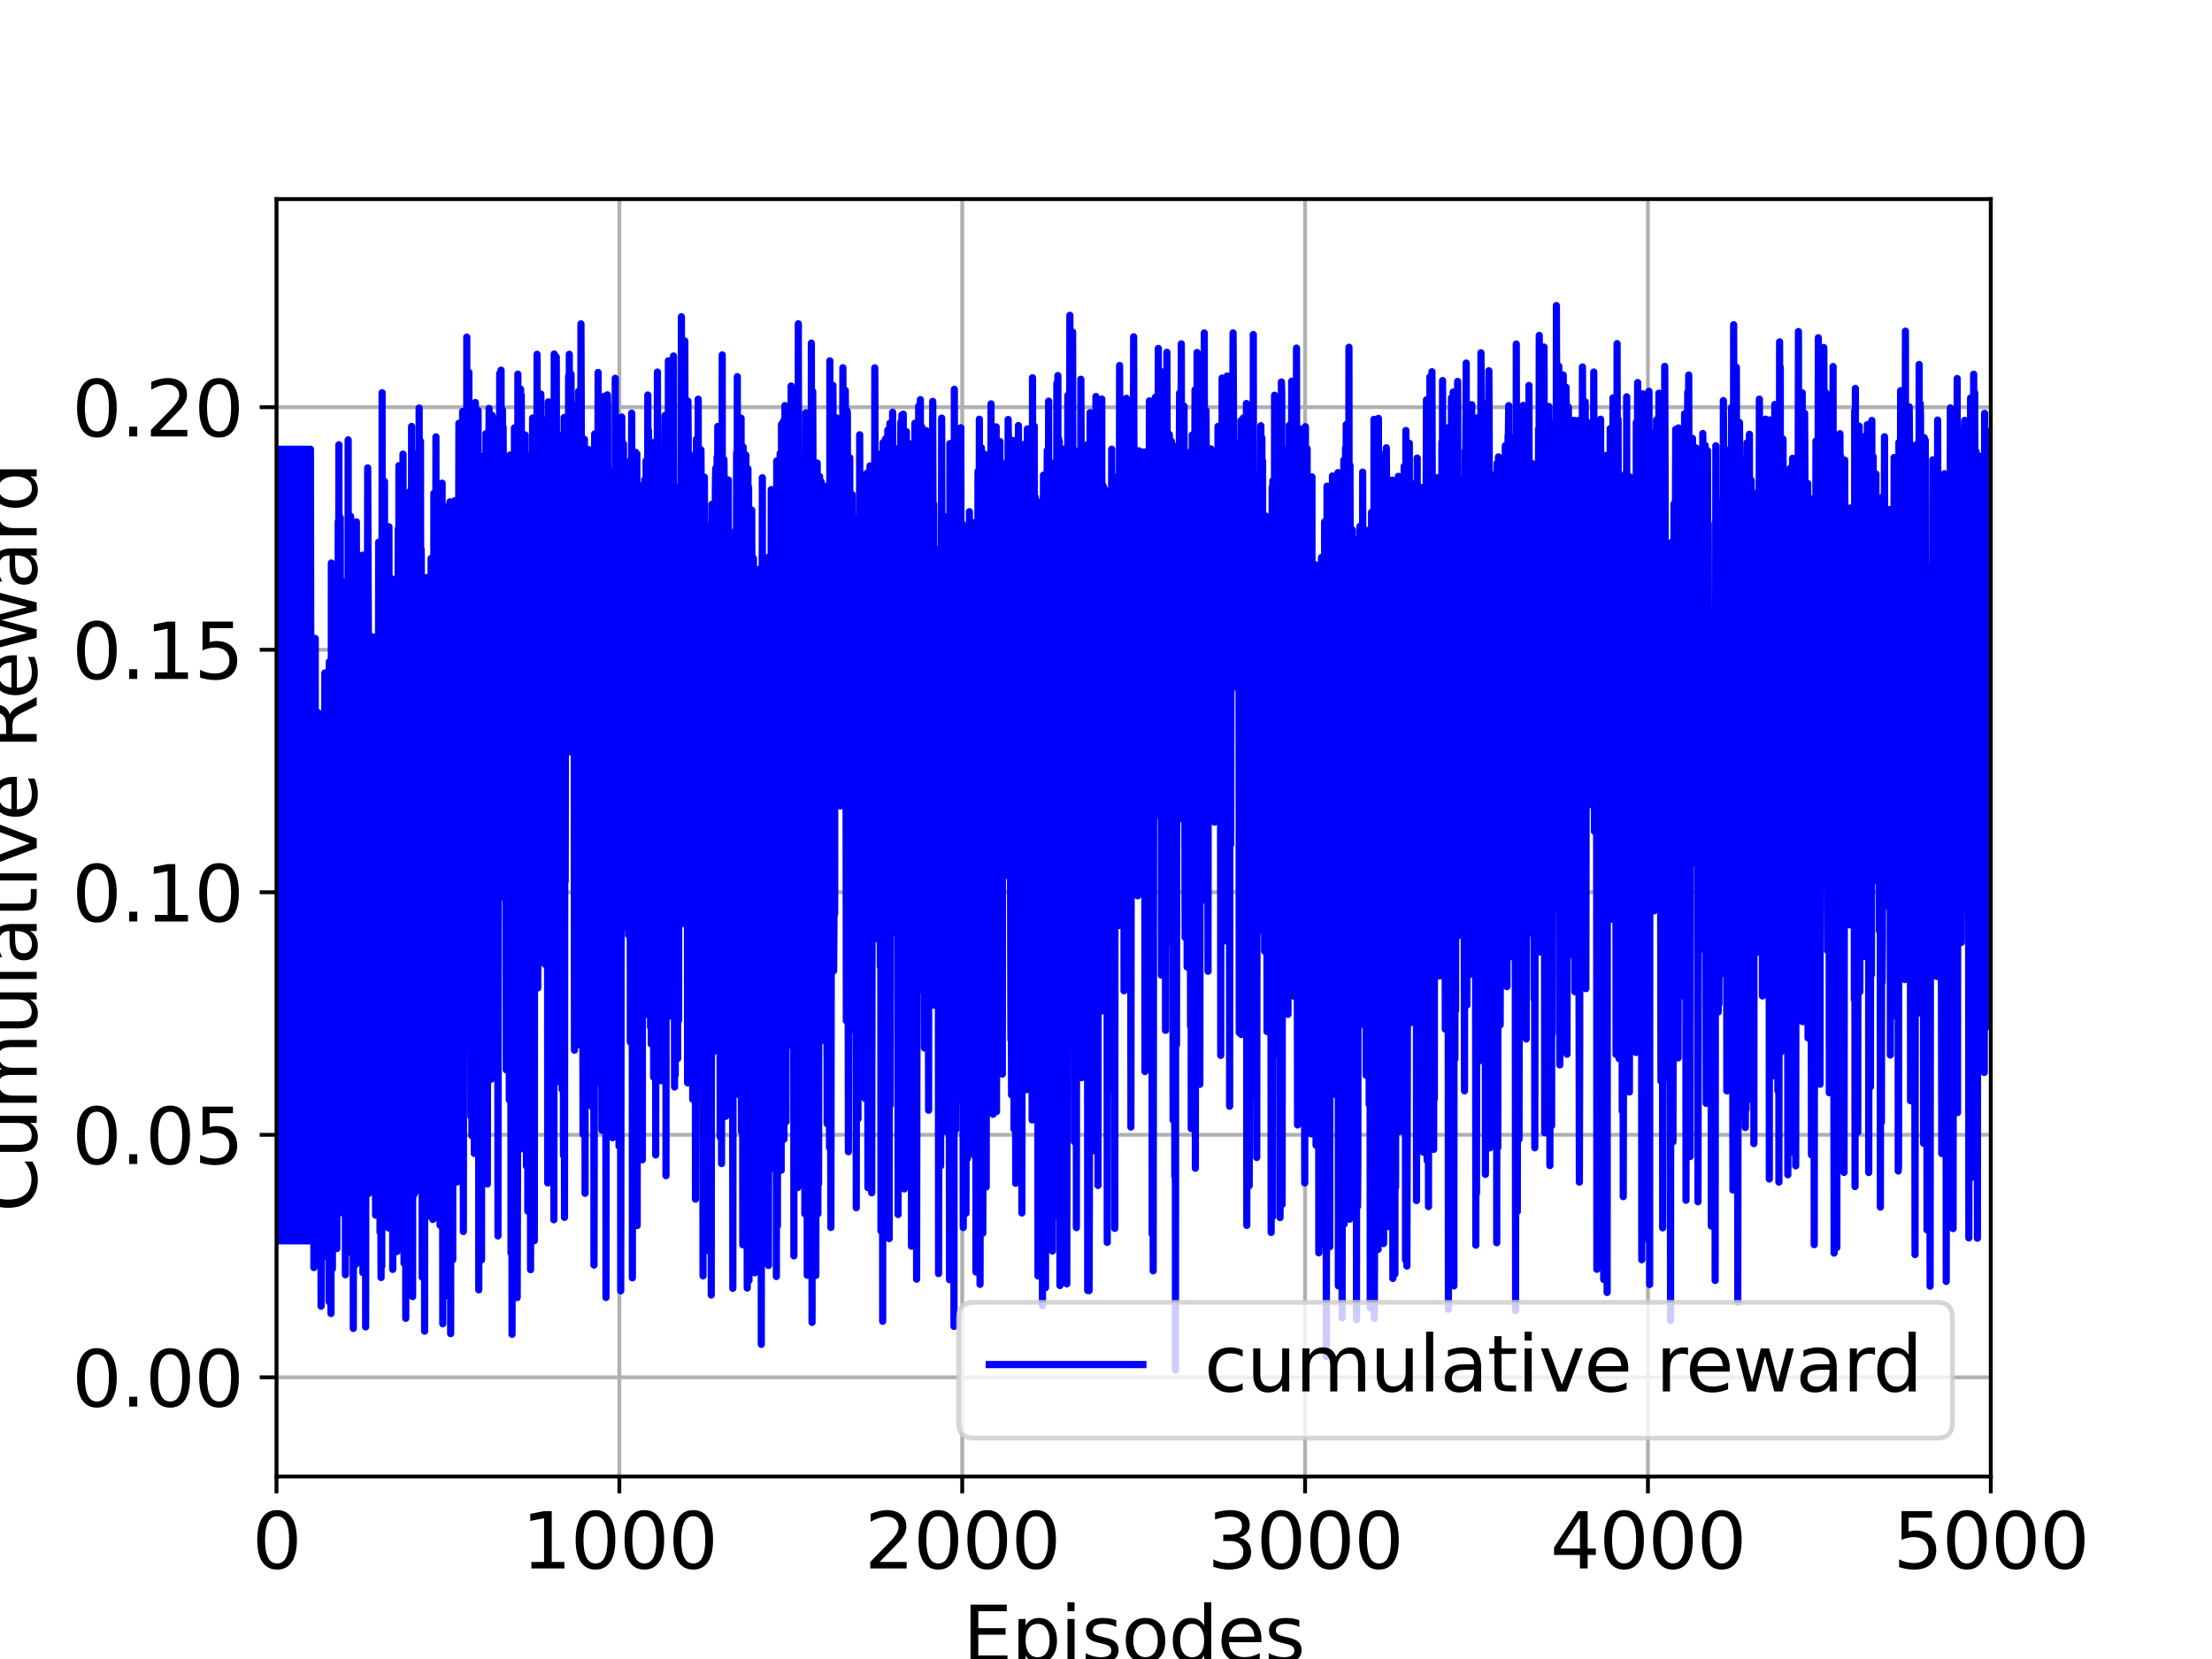 <?xml version="1.0" encoding="utf-8" standalone="no"?>
<!DOCTYPE svg PUBLIC "-//W3C//DTD SVG 1.1//EN"
  "http://www.w3.org/Graphics/SVG/1.1/DTD/svg11.dtd">
<svg xmlns:xlink="http://www.w3.org/1999/xlink" width="460.8pt" height="345.6pt" viewBox="0 0 460.8 345.6" xmlns="http://www.w3.org/2000/svg" version="1.1">
 <defs>
  <style type="text/css">*{stroke-linejoin: round; stroke-linecap: butt}</style>
 </defs>
 <g id="figure_1">
  <g id="patch_1">
   <path d="M 0 345.6 
L 460.8 345.6 
L 460.8 0 
L 0 0 
z
" style="fill: #ffffff"/>
  </g>
  <g id="axes_1">
   <g id="patch_2">
    <path d="M 57.6 307.584 
L 414.72 307.584 
L 414.72 41.472 
L 57.6 41.472 
z
" style="fill: #ffffff"/>
   </g>
   <g id="matplotlib.axis_1">
    <g id="xtick_1">
     <g id="line2d_1">
      <path d="M 57.6 307.584 
L 57.6 41.472 
" clip-path="url(#p59c24a079a)" style="fill: none; stroke: #b0b0b0; stroke-width: 0.8; stroke-linecap: square"/>
     </g>
     <g id="line2d_2">
      <defs>
       <path id="m71575cf82d" d="M 0 0 
L 0 3.5 
" style="stroke: #000000; stroke-width: 0.8"/>
      </defs>
      <g>
       <use xlink:href="#m71575cf82d" x="57.6" y="307.584" style="stroke: #000000; stroke-width: 0.8"/>
      </g>
     </g>
     <g id="text_1">
      <!-- 0 -->
      <g transform="translate(52.51 326.741)scale(0.16 -0.16)">
       <defs>
        <path id="DejaVuSans-30" d="M 2034 4250 
Q 1547 4250 1301 3770 
Q 1056 3291 1056 2328 
Q 1056 1369 1301 889 
Q 1547 409 2034 409 
Q 2525 409 2770 889 
Q 3016 1369 3016 2328 
Q 3016 3291 2770 3770 
Q 2525 4250 2034 4250 
z
M 2034 4750 
Q 2819 4750 3233 4129 
Q 3647 3509 3647 2328 
Q 3647 1150 3233 529 
Q 2819 -91 2034 -91 
Q 1250 -91 836 529 
Q 422 1150 422 2328 
Q 422 3509 836 4129 
Q 1250 4750 2034 4750 
z
" transform="scale(0.016)"/>
       </defs>
       <use xlink:href="#DejaVuSans-30"/>
      </g>
     </g>
    </g>
    <g id="xtick_2">
     <g id="line2d_3">
      <path d="M 129.024 307.584 
L 129.024 41.472 
" clip-path="url(#p59c24a079a)" style="fill: none; stroke: #b0b0b0; stroke-width: 0.8; stroke-linecap: square"/>
     </g>
     <g id="line2d_4">
      <g>
       <use xlink:href="#m71575cf82d" x="129.024" y="307.584" style="stroke: #000000; stroke-width: 0.8"/>
      </g>
     </g>
     <g id="text_2">
      <!-- 1000 -->
      <g transform="translate(108.664 326.741)scale(0.16 -0.16)">
       <defs>
        <path id="DejaVuSans-31" d="M 794 531 
L 1825 531 
L 1825 4091 
L 703 3866 
L 703 4441 
L 1819 4666 
L 2450 4666 
L 2450 531 
L 3481 531 
L 3481 0 
L 794 0 
L 794 531 
z
" transform="scale(0.016)"/>
       </defs>
       <use xlink:href="#DejaVuSans-31"/>
       <use xlink:href="#DejaVuSans-30" x="63.623"/>
       <use xlink:href="#DejaVuSans-30" x="127.246"/>
       <use xlink:href="#DejaVuSans-30" x="190.869"/>
      </g>
     </g>
    </g>
    <g id="xtick_3">
     <g id="line2d_5">
      <path d="M 200.448 307.584 
L 200.448 41.472 
" clip-path="url(#p59c24a079a)" style="fill: none; stroke: #b0b0b0; stroke-width: 0.8; stroke-linecap: square"/>
     </g>
     <g id="line2d_6">
      <g>
       <use xlink:href="#m71575cf82d" x="200.448" y="307.584" style="stroke: #000000; stroke-width: 0.8"/>
      </g>
     </g>
     <g id="text_3">
      <!-- 2000 -->
      <g transform="translate(180.088 326.741)scale(0.16 -0.16)">
       <defs>
        <path id="DejaVuSans-32" d="M 1228 531 
L 3431 531 
L 3431 0 
L 469 0 
L 469 531 
Q 828 903 1448 1529 
Q 2069 2156 2228 2338 
Q 2531 2678 2651 2914 
Q 2772 3150 2772 3378 
Q 2772 3750 2511 3984 
Q 2250 4219 1831 4219 
Q 1534 4219 1204 4116 
Q 875 4013 500 3803 
L 500 4441 
Q 881 4594 1212 4672 
Q 1544 4750 1819 4750 
Q 2544 4750 2975 4387 
Q 3406 4025 3406 3419 
Q 3406 3131 3298 2873 
Q 3191 2616 2906 2266 
Q 2828 2175 2409 1742 
Q 1991 1309 1228 531 
z
" transform="scale(0.016)"/>
       </defs>
       <use xlink:href="#DejaVuSans-32"/>
       <use xlink:href="#DejaVuSans-30" x="63.623"/>
       <use xlink:href="#DejaVuSans-30" x="127.246"/>
       <use xlink:href="#DejaVuSans-30" x="190.869"/>
      </g>
     </g>
    </g>
    <g id="xtick_4">
     <g id="line2d_7">
      <path d="M 271.872 307.584 
L 271.872 41.472 
" clip-path="url(#p59c24a079a)" style="fill: none; stroke: #b0b0b0; stroke-width: 0.8; stroke-linecap: square"/>
     </g>
     <g id="line2d_8">
      <g>
       <use xlink:href="#m71575cf82d" x="271.872" y="307.584" style="stroke: #000000; stroke-width: 0.8"/>
      </g>
     </g>
     <g id="text_4">
      <!-- 3000 -->
      <g transform="translate(251.512 326.741)scale(0.16 -0.16)">
       <defs>
        <path id="DejaVuSans-33" d="M 2597 2516 
Q 3050 2419 3304 2112 
Q 3559 1806 3559 1356 
Q 3559 666 3084 287 
Q 2609 -91 1734 -91 
Q 1441 -91 1130 -33 
Q 819 25 488 141 
L 488 750 
Q 750 597 1062 519 
Q 1375 441 1716 441 
Q 2309 441 2620 675 
Q 2931 909 2931 1356 
Q 2931 1769 2642 2001 
Q 2353 2234 1838 2234 
L 1294 2234 
L 1294 2753 
L 1863 2753 
Q 2328 2753 2575 2939 
Q 2822 3125 2822 3475 
Q 2822 3834 2567 4026 
Q 2313 4219 1838 4219 
Q 1578 4219 1281 4162 
Q 984 4106 628 3988 
L 628 4550 
Q 988 4650 1302 4700 
Q 1616 4750 1894 4750 
Q 2613 4750 3031 4423 
Q 3450 4097 3450 3541 
Q 3450 3153 3228 2886 
Q 3006 2619 2597 2516 
z
" transform="scale(0.016)"/>
       </defs>
       <use xlink:href="#DejaVuSans-33"/>
       <use xlink:href="#DejaVuSans-30" x="63.623"/>
       <use xlink:href="#DejaVuSans-30" x="127.246"/>
       <use xlink:href="#DejaVuSans-30" x="190.869"/>
      </g>
     </g>
    </g>
    <g id="xtick_5">
     <g id="line2d_9">
      <path d="M 343.296 307.584 
L 343.296 41.472 
" clip-path="url(#p59c24a079a)" style="fill: none; stroke: #b0b0b0; stroke-width: 0.8; stroke-linecap: square"/>
     </g>
     <g id="line2d_10">
      <g>
       <use xlink:href="#m71575cf82d" x="343.296" y="307.584" style="stroke: #000000; stroke-width: 0.8"/>
      </g>
     </g>
     <g id="text_5">
      <!-- 4000 -->
      <g transform="translate(322.936 326.741)scale(0.16 -0.16)">
       <defs>
        <path id="DejaVuSans-34" d="M 2419 4116 
L 825 1625 
L 2419 1625 
L 2419 4116 
z
M 2253 4666 
L 3047 4666 
L 3047 1625 
L 3713 1625 
L 3713 1100 
L 3047 1100 
L 3047 0 
L 2419 0 
L 2419 1100 
L 313 1100 
L 313 1709 
L 2253 4666 
z
" transform="scale(0.016)"/>
       </defs>
       <use xlink:href="#DejaVuSans-34"/>
       <use xlink:href="#DejaVuSans-30" x="63.623"/>
       <use xlink:href="#DejaVuSans-30" x="127.246"/>
       <use xlink:href="#DejaVuSans-30" x="190.869"/>
      </g>
     </g>
    </g>
    <g id="xtick_6">
     <g id="line2d_11">
      <path d="M 414.72 307.584 
L 414.72 41.472 
" clip-path="url(#p59c24a079a)" style="fill: none; stroke: #b0b0b0; stroke-width: 0.8; stroke-linecap: square"/>
     </g>
     <g id="line2d_12">
      <g>
       <use xlink:href="#m71575cf82d" x="414.72" y="307.584" style="stroke: #000000; stroke-width: 0.8"/>
      </g>
     </g>
     <g id="text_6">
      <!-- 5000 -->
      <g transform="translate(394.36 326.741)scale(0.16 -0.16)">
       <defs>
        <path id="DejaVuSans-35" d="M 691 4666 
L 3169 4666 
L 3169 4134 
L 1269 4134 
L 1269 2991 
Q 1406 3038 1543 3061 
Q 1681 3084 1819 3084 
Q 2600 3084 3056 2656 
Q 3513 2228 3513 1497 
Q 3513 744 3044 326 
Q 2575 -91 1722 -91 
Q 1428 -91 1123 -41 
Q 819 9 494 109 
L 494 744 
Q 775 591 1075 516 
Q 1375 441 1709 441 
Q 2250 441 2565 725 
Q 2881 1009 2881 1497 
Q 2881 1984 2565 2268 
Q 2250 2553 1709 2553 
Q 1456 2553 1204 2497 
Q 953 2441 691 2322 
L 691 4666 
z
" transform="scale(0.016)"/>
       </defs>
       <use xlink:href="#DejaVuSans-35"/>
       <use xlink:href="#DejaVuSans-30" x="63.623"/>
       <use xlink:href="#DejaVuSans-30" x="127.246"/>
       <use xlink:href="#DejaVuSans-30" x="190.869"/>
      </g>
     </g>
    </g>
    <g id="text_7">
     <!-- Episodes -->
     <g transform="translate(200.572 346.226)scale(0.16 -0.16)">
      <defs>
       <path id="DejaVuSans-45" d="M 628 4666 
L 3578 4666 
L 3578 4134 
L 1259 4134 
L 1259 2753 
L 3481 2753 
L 3481 2222 
L 1259 2222 
L 1259 531 
L 3634 531 
L 3634 0 
L 628 0 
L 628 4666 
z
" transform="scale(0.016)"/>
       <path id="DejaVuSans-70" d="M 1159 525 
L 1159 -1331 
L 581 -1331 
L 581 3500 
L 1159 3500 
L 1159 2969 
Q 1341 3281 1617 3432 
Q 1894 3584 2278 3584 
Q 2916 3584 3314 3078 
Q 3713 2572 3713 1747 
Q 3713 922 3314 415 
Q 2916 -91 2278 -91 
Q 1894 -91 1617 61 
Q 1341 213 1159 525 
z
M 3116 1747 
Q 3116 2381 2855 2742 
Q 2594 3103 2138 3103 
Q 1681 3103 1420 2742 
Q 1159 2381 1159 1747 
Q 1159 1113 1420 752 
Q 1681 391 2138 391 
Q 2594 391 2855 752 
Q 3116 1113 3116 1747 
z
" transform="scale(0.016)"/>
       <path id="DejaVuSans-69" d="M 603 3500 
L 1178 3500 
L 1178 0 
L 603 0 
L 603 3500 
z
M 603 4863 
L 1178 4863 
L 1178 4134 
L 603 4134 
L 603 4863 
z
" transform="scale(0.016)"/>
       <path id="DejaVuSans-73" d="M 2834 3397 
L 2834 2853 
Q 2591 2978 2328 3040 
Q 2066 3103 1784 3103 
Q 1356 3103 1142 2972 
Q 928 2841 928 2578 
Q 928 2378 1081 2264 
Q 1234 2150 1697 2047 
L 1894 2003 
Q 2506 1872 2764 1633 
Q 3022 1394 3022 966 
Q 3022 478 2636 193 
Q 2250 -91 1575 -91 
Q 1294 -91 989 -36 
Q 684 19 347 128 
L 347 722 
Q 666 556 975 473 
Q 1284 391 1588 391 
Q 1994 391 2212 530 
Q 2431 669 2431 922 
Q 2431 1156 2273 1281 
Q 2116 1406 1581 1522 
L 1381 1569 
Q 847 1681 609 1914 
Q 372 2147 372 2553 
Q 372 3047 722 3315 
Q 1072 3584 1716 3584 
Q 2034 3584 2315 3537 
Q 2597 3491 2834 3397 
z
" transform="scale(0.016)"/>
       <path id="DejaVuSans-6f" d="M 1959 3097 
Q 1497 3097 1228 2736 
Q 959 2375 959 1747 
Q 959 1119 1226 758 
Q 1494 397 1959 397 
Q 2419 397 2687 759 
Q 2956 1122 2956 1747 
Q 2956 2369 2687 2733 
Q 2419 3097 1959 3097 
z
M 1959 3584 
Q 2709 3584 3137 3096 
Q 3566 2609 3566 1747 
Q 3566 888 3137 398 
Q 2709 -91 1959 -91 
Q 1206 -91 779 398 
Q 353 888 353 1747 
Q 353 2609 779 3096 
Q 1206 3584 1959 3584 
z
" transform="scale(0.016)"/>
       <path id="DejaVuSans-64" d="M 2906 2969 
L 2906 4863 
L 3481 4863 
L 3481 0 
L 2906 0 
L 2906 525 
Q 2725 213 2448 61 
Q 2172 -91 1784 -91 
Q 1150 -91 751 415 
Q 353 922 353 1747 
Q 353 2572 751 3078 
Q 1150 3584 1784 3584 
Q 2172 3584 2448 3432 
Q 2725 3281 2906 2969 
z
M 947 1747 
Q 947 1113 1208 752 
Q 1469 391 1925 391 
Q 2381 391 2643 752 
Q 2906 1113 2906 1747 
Q 2906 2381 2643 2742 
Q 2381 3103 1925 3103 
Q 1469 3103 1208 2742 
Q 947 2381 947 1747 
z
" transform="scale(0.016)"/>
       <path id="DejaVuSans-65" d="M 3597 1894 
L 3597 1613 
L 953 1613 
Q 991 1019 1311 708 
Q 1631 397 2203 397 
Q 2534 397 2845 478 
Q 3156 559 3463 722 
L 3463 178 
Q 3153 47 2828 -22 
Q 2503 -91 2169 -91 
Q 1331 -91 842 396 
Q 353 884 353 1716 
Q 353 2575 817 3079 
Q 1281 3584 2069 3584 
Q 2775 3584 3186 3129 
Q 3597 2675 3597 1894 
z
M 3022 2063 
Q 3016 2534 2758 2815 
Q 2500 3097 2075 3097 
Q 1594 3097 1305 2825 
Q 1016 2553 972 2059 
L 3022 2063 
z
" transform="scale(0.016)"/>
      </defs>
      <use xlink:href="#DejaVuSans-45"/>
      <use xlink:href="#DejaVuSans-70" x="63.184"/>
      <use xlink:href="#DejaVuSans-69" x="126.66"/>
      <use xlink:href="#DejaVuSans-73" x="154.443"/>
      <use xlink:href="#DejaVuSans-6f" x="206.543"/>
      <use xlink:href="#DejaVuSans-64" x="267.725"/>
      <use xlink:href="#DejaVuSans-65" x="331.201"/>
      <use xlink:href="#DejaVuSans-73" x="392.725"/>
     </g>
    </g>
   </g>
   <g id="matplotlib.axis_2">
    <g id="ytick_1">
     <g id="line2d_13">
      <path d="M 57.6 286.923 
L 414.72 286.923 
" clip-path="url(#p59c24a079a)" style="fill: none; stroke: #b0b0b0; stroke-width: 0.8; stroke-linecap: square"/>
     </g>
     <g id="line2d_14">
      <defs>
       <path id="md8708006d5" d="M 0 0 
L -3.5 0 
" style="stroke: #000000; stroke-width: 0.8"/>
      </defs>
      <g>
       <use xlink:href="#md8708006d5" x="57.6" y="286.923" style="stroke: #000000; stroke-width: 0.8"/>
      </g>
     </g>
     <g id="text_8">
      <!-- 0.00 -->
      <g transform="translate(14.975 293.001)scale(0.16 -0.16)">
       <defs>
        <path id="DejaVuSans-2e" d="M 684 794 
L 1344 794 
L 1344 0 
L 684 0 
L 684 794 
z
" transform="scale(0.016)"/>
       </defs>
       <use xlink:href="#DejaVuSans-30"/>
       <use xlink:href="#DejaVuSans-2e" x="63.623"/>
       <use xlink:href="#DejaVuSans-30" x="95.41"/>
       <use xlink:href="#DejaVuSans-30" x="159.033"/>
      </g>
     </g>
    </g>
    <g id="ytick_2">
     <g id="line2d_15">
      <path d="M 57.6 236.401 
L 414.72 236.401 
" clip-path="url(#p59c24a079a)" style="fill: none; stroke: #b0b0b0; stroke-width: 0.8; stroke-linecap: square"/>
     </g>
     <g id="line2d_16">
      <g>
       <use xlink:href="#md8708006d5" x="57.6" y="236.401" style="stroke: #000000; stroke-width: 0.8"/>
      </g>
     </g>
     <g id="text_9">
      <!-- 0.05 -->
      <g transform="translate(14.975 242.479)scale(0.16 -0.16)">
       <use xlink:href="#DejaVuSans-30"/>
       <use xlink:href="#DejaVuSans-2e" x="63.623"/>
       <use xlink:href="#DejaVuSans-30" x="95.41"/>
       <use xlink:href="#DejaVuSans-35" x="159.033"/>
      </g>
     </g>
    </g>
    <g id="ytick_3">
     <g id="line2d_17">
      <path d="M 57.6 185.879 
L 414.72 185.879 
" clip-path="url(#p59c24a079a)" style="fill: none; stroke: #b0b0b0; stroke-width: 0.8; stroke-linecap: square"/>
     </g>
     <g id="line2d_18">
      <g>
       <use xlink:href="#md8708006d5" x="57.6" y="185.879" style="stroke: #000000; stroke-width: 0.8"/>
      </g>
     </g>
     <g id="text_10">
      <!-- 0.10 -->
      <g transform="translate(14.975 191.958)scale(0.16 -0.16)">
       <use xlink:href="#DejaVuSans-30"/>
       <use xlink:href="#DejaVuSans-2e" x="63.623"/>
       <use xlink:href="#DejaVuSans-31" x="95.41"/>
       <use xlink:href="#DejaVuSans-30" x="159.033"/>
      </g>
     </g>
    </g>
    <g id="ytick_4">
     <g id="line2d_19">
      <path d="M 57.6 135.357 
L 414.72 135.357 
" clip-path="url(#p59c24a079a)" style="fill: none; stroke: #b0b0b0; stroke-width: 0.8; stroke-linecap: square"/>
     </g>
     <g id="line2d_20">
      <g>
       <use xlink:href="#md8708006d5" x="57.6" y="135.357" style="stroke: #000000; stroke-width: 0.8"/>
      </g>
     </g>
     <g id="text_11">
      <!-- 0.15 -->
      <g transform="translate(14.975 141.436)scale(0.16 -0.16)">
       <use xlink:href="#DejaVuSans-30"/>
       <use xlink:href="#DejaVuSans-2e" x="63.623"/>
       <use xlink:href="#DejaVuSans-31" x="95.41"/>
       <use xlink:href="#DejaVuSans-35" x="159.033"/>
      </g>
     </g>
    </g>
    <g id="ytick_5">
     <g id="line2d_21">
      <path d="M 57.6 84.835 
L 414.72 84.835 
" clip-path="url(#p59c24a079a)" style="fill: none; stroke: #b0b0b0; stroke-width: 0.8; stroke-linecap: square"/>
     </g>
     <g id="line2d_22">
      <g>
       <use xlink:href="#md8708006d5" x="57.6" y="84.835" style="stroke: #000000; stroke-width: 0.8"/>
      </g>
     </g>
     <g id="text_12">
      <!-- 0.20 -->
      <g transform="translate(14.975 90.914)scale(0.16 -0.16)">
       <use xlink:href="#DejaVuSans-30"/>
       <use xlink:href="#DejaVuSans-2e" x="63.623"/>
       <use xlink:href="#DejaVuSans-32" x="95.41"/>
       <use xlink:href="#DejaVuSans-30" x="159.033"/>
      </g>
     </g>
    </g>
    <g id="text_13">
     <!-- Cumulative Reward -->
     <g transform="translate(7.647 252.524)rotate(-90)scale(0.16 -0.16)">
      <defs>
       <path id="DejaVuSans-43" d="M 4122 4306 
L 4122 3641 
Q 3803 3938 3442 4084 
Q 3081 4231 2675 4231 
Q 1875 4231 1450 3742 
Q 1025 3253 1025 2328 
Q 1025 1406 1450 917 
Q 1875 428 2675 428 
Q 3081 428 3442 575 
Q 3803 722 4122 1019 
L 4122 359 
Q 3791 134 3420 21 
Q 3050 -91 2638 -91 
Q 1578 -91 968 557 
Q 359 1206 359 2328 
Q 359 3453 968 4101 
Q 1578 4750 2638 4750 
Q 3056 4750 3426 4639 
Q 3797 4528 4122 4306 
z
" transform="scale(0.016)"/>
       <path id="DejaVuSans-75" d="M 544 1381 
L 544 3500 
L 1119 3500 
L 1119 1403 
Q 1119 906 1312 657 
Q 1506 409 1894 409 
Q 2359 409 2629 706 
Q 2900 1003 2900 1516 
L 2900 3500 
L 3475 3500 
L 3475 0 
L 2900 0 
L 2900 538 
Q 2691 219 2414 64 
Q 2138 -91 1772 -91 
Q 1169 -91 856 284 
Q 544 659 544 1381 
z
M 1991 3584 
L 1991 3584 
z
" transform="scale(0.016)"/>
       <path id="DejaVuSans-6d" d="M 3328 2828 
Q 3544 3216 3844 3400 
Q 4144 3584 4550 3584 
Q 5097 3584 5394 3201 
Q 5691 2819 5691 2113 
L 5691 0 
L 5113 0 
L 5113 2094 
Q 5113 2597 4934 2840 
Q 4756 3084 4391 3084 
Q 3944 3084 3684 2787 
Q 3425 2491 3425 1978 
L 3425 0 
L 2847 0 
L 2847 2094 
Q 2847 2600 2669 2842 
Q 2491 3084 2119 3084 
Q 1678 3084 1418 2786 
Q 1159 2488 1159 1978 
L 1159 0 
L 581 0 
L 581 3500 
L 1159 3500 
L 1159 2956 
Q 1356 3278 1631 3431 
Q 1906 3584 2284 3584 
Q 2666 3584 2933 3390 
Q 3200 3197 3328 2828 
z
" transform="scale(0.016)"/>
       <path id="DejaVuSans-6c" d="M 603 4863 
L 1178 4863 
L 1178 0 
L 603 0 
L 603 4863 
z
" transform="scale(0.016)"/>
       <path id="DejaVuSans-61" d="M 2194 1759 
Q 1497 1759 1228 1600 
Q 959 1441 959 1056 
Q 959 750 1161 570 
Q 1363 391 1709 391 
Q 2188 391 2477 730 
Q 2766 1069 2766 1631 
L 2766 1759 
L 2194 1759 
z
M 3341 1997 
L 3341 0 
L 2766 0 
L 2766 531 
Q 2569 213 2275 61 
Q 1981 -91 1556 -91 
Q 1019 -91 701 211 
Q 384 513 384 1019 
Q 384 1609 779 1909 
Q 1175 2209 1959 2209 
L 2766 2209 
L 2766 2266 
Q 2766 2663 2505 2880 
Q 2244 3097 1772 3097 
Q 1472 3097 1187 3025 
Q 903 2953 641 2809 
L 641 3341 
Q 956 3463 1253 3523 
Q 1550 3584 1831 3584 
Q 2591 3584 2966 3190 
Q 3341 2797 3341 1997 
z
" transform="scale(0.016)"/>
       <path id="DejaVuSans-74" d="M 1172 4494 
L 1172 3500 
L 2356 3500 
L 2356 3053 
L 1172 3053 
L 1172 1153 
Q 1172 725 1289 603 
Q 1406 481 1766 481 
L 2356 481 
L 2356 0 
L 1766 0 
Q 1100 0 847 248 
Q 594 497 594 1153 
L 594 3053 
L 172 3053 
L 172 3500 
L 594 3500 
L 594 4494 
L 1172 4494 
z
" transform="scale(0.016)"/>
       <path id="DejaVuSans-76" d="M 191 3500 
L 800 3500 
L 1894 563 
L 2988 3500 
L 3597 3500 
L 2284 0 
L 1503 0 
L 191 3500 
z
" transform="scale(0.016)"/>
       <path id="DejaVuSans-20" transform="scale(0.016)"/>
       <path id="DejaVuSans-52" d="M 2841 2188 
Q 3044 2119 3236 1894 
Q 3428 1669 3622 1275 
L 4263 0 
L 3584 0 
L 2988 1197 
Q 2756 1666 2539 1819 
Q 2322 1972 1947 1972 
L 1259 1972 
L 1259 0 
L 628 0 
L 628 4666 
L 2053 4666 
Q 2853 4666 3247 4331 
Q 3641 3997 3641 3322 
Q 3641 2881 3436 2590 
Q 3231 2300 2841 2188 
z
M 1259 4147 
L 1259 2491 
L 2053 2491 
Q 2509 2491 2742 2702 
Q 2975 2913 2975 3322 
Q 2975 3731 2742 3939 
Q 2509 4147 2053 4147 
L 1259 4147 
z
" transform="scale(0.016)"/>
       <path id="DejaVuSans-77" d="M 269 3500 
L 844 3500 
L 1563 769 
L 2278 3500 
L 2956 3500 
L 3675 769 
L 4391 3500 
L 4966 3500 
L 4050 0 
L 3372 0 
L 2619 2869 
L 1863 0 
L 1184 0 
L 269 3500 
z
" transform="scale(0.016)"/>
       <path id="DejaVuSans-72" d="M 2631 2963 
Q 2534 3019 2420 3045 
Q 2306 3072 2169 3072 
Q 1681 3072 1420 2755 
Q 1159 2438 1159 1844 
L 1159 0 
L 581 0 
L 581 3500 
L 1159 3500 
L 1159 2956 
Q 1341 3275 1631 3429 
Q 1922 3584 2338 3584 
Q 2397 3584 2469 3576 
Q 2541 3569 2628 3553 
L 2631 2963 
z
" transform="scale(0.016)"/>
      </defs>
      <use xlink:href="#DejaVuSans-43"/>
      <use xlink:href="#DejaVuSans-75" x="69.824"/>
      <use xlink:href="#DejaVuSans-6d" x="133.203"/>
      <use xlink:href="#DejaVuSans-75" x="230.615"/>
      <use xlink:href="#DejaVuSans-6c" x="293.994"/>
      <use xlink:href="#DejaVuSans-61" x="321.777"/>
      <use xlink:href="#DejaVuSans-74" x="383.057"/>
      <use xlink:href="#DejaVuSans-69" x="422.266"/>
      <use xlink:href="#DejaVuSans-76" x="450.049"/>
      <use xlink:href="#DejaVuSans-65" x="509.229"/>
      <use xlink:href="#DejaVuSans-20" x="570.752"/>
      <use xlink:href="#DejaVuSans-52" x="602.539"/>
      <use xlink:href="#DejaVuSans-65" x="667.521"/>
      <use xlink:href="#DejaVuSans-77" x="729.045"/>
      <use xlink:href="#DejaVuSans-61" x="810.832"/>
      <use xlink:href="#DejaVuSans-72" x="872.111"/>
      <use xlink:href="#DejaVuSans-64" x="911.475"/>
     </g>
    </g>
   </g>
   <g id="line2d_23">
    <path d="M 57.6 173.306 
L 57.671 258.491 
L 57.814 93.588 
L 57.957 258.491 
L 58.1 93.588 
L 58.243 258.491 
L 58.386 93.588 
L 58.529 258.491 
L 58.671 93.588 
L 58.814 258.491 
L 58.957 93.588 
L 59.1 258.491 
L 59.243 93.588 
L 59.386 258.491 
L 59.528 93.588 
L 59.671 258.491 
L 59.814 93.588 
L 59.957 258.491 
L 60.1 93.588 
L 60.243 258.491 
L 60.386 93.588 
L 60.528 258.491 
L 60.671 93.588 
L 60.814 258.491 
L 60.957 93.588 
L 61.1 258.491 
L 61.243 93.588 
L 61.385 258.491 
L 61.528 93.588 
L 61.671 258.491 
L 61.814 93.588 
L 61.957 258.491 
L 62.1 93.588 
L 62.243 258.491 
L 62.385 93.588 
L 62.528 258.491 
L 62.671 93.588 
L 62.814 258.491 
L 62.957 93.588 
L 63.1 258.491 
L 63.242 93.588 
L 63.385 258.491 
L 63.528 93.588 
L 63.671 258.491 
L 63.814 93.588 
L 63.957 258.491 
L 64.1 93.588 
L 64.242 258.491 
L 64.385 93.588 
L 64.528 258.491 
L 64.671 93.588 
L 64.885 225.556 
L 64.957 195.566 
L 65.028 240.759 
L 65.1 148.71 
L 65.171 187.189 
L 65.242 136.329 
L 65.385 264.06 
L 65.599 154.611 
L 65.671 132.995 
L 65.742 252.482 
L 65.814 247.335 
L 65.957 167.338 
L 66.028 253.335 
L 66.099 240.76 
L 66.242 188.826 
L 66.314 148.513 
L 66.457 218.22 
L 66.599 170.495 
L 66.742 258.455 
L 66.814 214.809 
L 66.885 272.1 
L 66.957 249.845 
L 67.028 168.688 
L 67.099 262.033 
L 67.171 192.358 
L 67.242 206.727 
L 67.314 187.977 
L 67.385 259.549 
L 67.457 245.729 
L 67.671 140.165 
L 67.742 236.68 
L 67.885 148.353 
L 67.956 258.696 
L 68.028 226.951 
L 68.099 247.451 
L 68.314 154.014 
L 68.456 205.833 
L 68.528 271.144 
L 68.599 137.864 
L 68.742 270.344 
L 68.885 221.553 
L 68.956 273.629 
L 69.028 117.285 
L 69.099 235.333 
L 69.171 209.684 
L 69.242 264.328 
L 69.385 175.514 
L 69.528 259.026 
L 69.599 146.793 
L 69.742 249.57 
L 69.885 128.886 
L 69.956 231.088 
L 70.028 217.7 
L 70.099 196.843 
L 70.171 260.103 
L 70.242 228.436 
L 70.313 201.389 
L 70.385 248.905 
L 70.456 108.659 
L 70.528 154.045 
L 70.599 92.654 
L 70.671 228.624 
L 70.742 221.304 
L 70.885 107.839 
L 71.028 244.902 
L 71.099 156.026 
L 71.171 166.178 
L 71.242 252.621 
L 71.385 162.656 
L 71.456 246.77 
L 71.599 121.214 
L 71.671 183.541 
L 71.742 180.935 
L 71.813 160.631 
L 71.956 265.553 
L 72.028 239.939 
L 72.099 250.321 
L 72.242 136.682 
L 72.385 236.436 
L 72.456 260.881 
L 72.528 91.634 
L 72.599 201.664 
L 72.67 127.085 
L 72.742 148.532 
L 72.885 244.101 
L 73.028 107.536 
L 73.17 258.612 
L 73.242 180.183 
L 73.313 186.639 
L 73.456 111.189 
L 73.599 276.735 
L 73.742 140.898 
L 73.885 263.644 
L 73.956 139.602 
L 74.028 182.719 
L 74.17 251.756 
L 74.242 108.715 
L 74.385 261.914 
L 74.67 148.767 
L 74.742 263.025 
L 74.813 181.389 
L 74.885 216.727 
L 75.027 137.69 
L 75.17 251.473 
L 75.313 116.823 
L 75.456 259.155 
L 75.527 115.645 
L 75.599 265.124 
L 75.67 200.211 
L 75.813 259.896 
L 75.885 125.271 
L 76.027 233.965 
L 76.099 127.612 
L 76.17 276.418 
L 76.313 141.253 
L 76.385 242.914 
L 76.599 97.462 
L 76.742 133.047 
L 76.813 248.618 
L 76.956 144.789 
L 77.027 243.633 
L 77.099 135.544 
L 77.17 224.523 
L 77.242 191.136 
L 77.313 195.581 
L 77.384 141 
L 77.456 232.327 
L 77.527 152.445 
L 77.599 211.087 
L 77.67 132.66 
L 77.742 160.664 
L 77.813 138.55 
L 77.884 140.561 
L 78.099 243.494 
L 78.17 206.702 
L 78.242 253.151 
L 78.313 157.444 
L 78.384 187.235 
L 78.456 250.075 
L 78.527 151.887 
L 78.599 227.569 
L 78.67 210.242 
L 78.742 250.374 
L 78.884 112.951 
L 78.956 246.945 
L 79.027 244.533 
L 79.099 197.472 
L 79.17 256.698 
L 79.241 222.639 
L 79.384 266.136 
L 79.456 149.169 
L 79.527 263.81 
L 79.599 81.813 
L 79.67 201.184 
L 79.741 193.231 
L 79.813 200.901 
L 79.884 102.72 
L 79.956 141.505 
L 80.099 100.283 
L 80.17 226.644 
L 80.241 187.02 
L 80.313 180.643 
L 80.384 236.594 
L 80.527 164.902 
L 80.599 168.712 
L 80.67 194.287 
L 80.741 154.866 
L 80.813 195.887 
L 80.884 161.47 
L 80.956 255.807 
L 81.027 109.739 
L 81.098 239.374 
L 81.17 154.841 
L 81.241 240.971 
L 81.384 128.843 
L 81.456 157.061 
L 81.527 145.69 
L 81.67 120.609 
L 81.813 264.447 
L 81.884 243.212 
L 81.956 158.259 
L 82.027 199.907 
L 82.098 170.76 
L 82.17 236.471 
L 82.241 215.25 
L 82.313 243.421 
L 82.384 233.635 
L 82.456 174.158 
L 82.527 256.586 
L 82.598 155.863 
L 82.67 260.735 
L 82.741 150.124 
L 82.813 182.931 
L 82.956 110.197 
L 83.027 246.595 
L 83.098 97.001 
L 83.17 152.302 
L 83.241 150.401 
L 83.313 169.741 
L 83.384 151.252 
L 83.598 229.865 
L 83.67 117.349 
L 83.741 220.443 
L 83.813 111.276 
L 83.884 153.899 
L 83.955 94.598 
L 84.17 263.152 
L 84.241 163.437 
L 84.313 174.037 
L 84.384 203.062 
L 84.455 164.867 
L 84.527 274.627 
L 84.67 150.214 
L 84.741 211.07 
L 84.813 163.959 
L 84.884 192.458 
L 84.955 129.727 
L 85.027 189.58 
L 85.098 131.053 
L 85.17 176.824 
L 85.241 102.507 
L 85.313 115.826 
L 85.384 126.86 
L 85.527 227.517 
L 85.598 123.068 
L 85.67 196.916 
L 85.741 88.83 
L 85.812 251.009 
L 85.884 191.327 
L 85.955 270.108 
L 86.027 94.303 
L 86.098 122.555 
L 86.17 138.093 
L 86.241 248.859 
L 86.312 114.339 
L 86.384 163.073 
L 86.455 125.562 
L 86.527 234.62 
L 86.598 191.931 
L 86.67 117.689 
L 86.884 248.033 
L 87.027 139.632 
L 87.098 169.705 
L 87.17 109.85 
L 87.241 174.044 
L 87.312 84.992 
L 87.384 118.793 
L 87.527 234.825 
L 87.598 91.933 
L 87.67 170.583 
L 87.741 114.386 
L 87.812 124.333 
L 87.955 266.065 
L 88.027 149.421 
L 88.098 193.887 
L 88.241 251.245 
L 88.384 139.947 
L 88.455 277.307 
L 88.527 186.054 
L 88.598 208.693 
L 88.669 178.028 
L 88.741 183.71 
L 88.884 253.459 
L 88.955 120.308 
L 89.027 140.716 
L 89.098 145.035 
L 89.169 157.932 
L 89.241 196.132 
L 89.312 182.022 
L 89.384 124.85 
L 89.455 245.982 
L 89.527 160.047 
L 89.598 234.203 
L 89.669 132.073 
L 89.741 243.309 
L 89.812 116.324 
L 89.955 248.037 
L 90.026 121.411 
L 90.098 159.836 
L 90.169 254.035 
L 90.241 217.55 
L 90.312 229.955 
L 90.384 102.76 
L 90.455 216.643 
L 90.526 207.459 
L 90.598 167.981 
L 90.669 230.538 
L 90.812 91.001 
L 90.884 233.527 
L 91.026 104.37 
L 91.098 122.844 
L 91.312 253.596 
L 91.455 106.073 
L 91.669 255.232 
L 91.955 144.745 
L 92.026 141.204 
L 92.098 100.649 
L 92.241 275.769 
L 92.312 161.194 
L 92.383 191.152 
L 92.598 130.723 
L 92.669 105.597 
L 92.741 135.307 
L 92.812 266.956 
L 92.883 225.713 
L 92.955 142.353 
L 93.026 183.466 
L 93.098 269.903 
L 93.312 133.311 
L 93.383 223.135 
L 93.455 165.319 
L 93.526 184.834 
L 93.598 227.246 
L 93.741 104.547 
L 93.883 277.822 
L 93.955 160.434 
L 94.098 249.119 
L 94.241 109.676 
L 94.312 262.437 
L 94.383 133.236 
L 94.455 243.812 
L 94.526 116.501 
L 94.598 203.401 
L 94.669 159.665 
L 94.74 104.31 
L 94.955 207.138 
L 95.098 238.399 
L 95.169 167.063 
L 95.24 246.218 
L 95.312 156 
L 95.383 192.129 
L 95.598 88.175 
L 95.812 167.444 
L 95.955 116.835 
L 96.026 182.439 
L 96.098 179.212 
L 96.169 129.092 
L 96.24 236.857 
L 96.383 85.7 
L 96.526 256.549 
L 96.669 124.031 
L 96.74 190.265 
L 96.812 98.269 
L 96.883 185.463 
L 96.955 101.266 
L 97.026 139.539 
L 97.097 127.504 
L 97.169 215.29 
L 97.24 70.23 
L 97.312 193.585 
L 97.383 152.115 
L 97.455 104.034 
L 97.526 157.817 
L 97.669 77.569 
L 97.74 185.133 
L 97.812 182.496 
L 97.883 108.534 
L 98.097 232.584 
L 98.169 107.552 
L 98.312 236.613 
L 98.455 125.449 
L 98.526 124.303 
L 98.597 169.034 
L 98.669 112.653 
L 98.812 240.286 
L 98.883 115.114 
L 98.954 173.942 
L 99.026 83.847 
L 99.097 178.913 
L 99.24 107.357 
L 99.312 92.157 
L 99.383 106.746 
L 99.454 240.426 
L 99.597 85.509 
L 99.74 268.696 
L 99.883 186.799 
L 99.954 203.946 
L 100.026 121.609 
L 100.097 146.068 
L 100.169 257.782 
L 100.24 175.598 
L 100.312 262.46 
L 100.383 95.095 
L 100.526 220.124 
L 100.597 127.776 
L 100.669 127.906 
L 100.74 113.666 
L 100.883 242.665 
L 101.026 126.499 
L 101.097 148.882 
L 101.169 235.447 
L 101.24 90.333 
L 101.311 104.874 
L 101.383 99.524 
L 101.454 128.966 
L 101.526 246.655 
L 101.597 192.927 
L 101.669 98.643 
L 101.74 136.461 
L 101.811 222.859 
L 101.883 85.087 
L 101.954 103.717 
L 102.026 86.613 
L 102.097 139.662 
L 102.169 122.846 
L 102.24 113.675 
L 102.311 224.822 
L 102.383 92.818 
L 102.454 126.486 
L 102.526 86.526 
L 102.669 187.12 
L 102.74 106.412 
L 102.811 117.52 
L 103.026 183.964 
L 103.169 87.347 
L 103.24 180.797 
L 103.311 154.238 
L 103.383 194.808 
L 103.597 91.059 
L 103.74 257.469 
L 103.883 113.652 
L 103.954 118.093 
L 104.026 164.004 
L 104.097 77.802 
L 104.168 100.137 
L 104.24 157.061 
L 104.383 77.105 
L 104.454 185.306 
L 104.526 159.356 
L 104.668 85.377 
L 104.74 98.811 
L 104.811 88.952 
L 104.883 110.862 
L 105.026 187.012 
L 105.311 99.62 
L 105.454 222.869 
L 105.526 96.188 
L 105.597 137.578 
L 105.668 103.616 
L 105.811 140.643 
L 105.954 132.955 
L 106.097 229.118 
L 106.24 94.794 
L 106.383 136.929 
L 106.454 261.031 
L 106.525 154.346 
L 106.597 168.945 
L 106.668 277.968 
L 106.74 120.145 
L 106.811 129.1 
L 106.883 97.342 
L 106.954 103.5 
L 107.025 209.377 
L 107.168 89.122 
L 107.24 90.006 
L 107.311 144.102 
L 107.383 128.765 
L 107.454 141.113 
L 107.525 126.458 
L 107.597 205.716 
L 107.668 89.609 
L 107.74 270.3 
L 107.811 244.199 
L 107.882 77.94 
L 107.954 101.345 
L 108.025 122.422 
L 108.097 194.524 
L 108.24 101.274 
L 108.311 239.421 
L 108.454 81.071 
L 108.525 176.268 
L 108.597 82.32 
L 108.668 159.85 
L 108.74 97.058 
L 108.811 115.061 
L 108.882 178.282 
L 109.025 97.984 
L 109.24 236.993 
L 109.382 90.603 
L 109.454 141.563 
L 109.525 119.779 
L 109.597 122.1 
L 109.668 242.931 
L 109.74 127.882 
L 109.811 142.209 
L 109.882 94.976 
L 109.954 252.304 
L 110.025 127.098 
L 110.097 130.048 
L 110.168 106.008 
L 110.239 109.708 
L 110.311 128.377 
L 110.382 108.881 
L 110.454 143.164 
L 110.525 264.503 
L 110.597 117.168 
L 110.668 168.889 
L 110.739 107.12 
L 110.811 135.023 
L 110.954 87.081 
L 111.025 97.616 
L 111.097 209.921 
L 111.239 114.641 
L 111.311 258.472 
L 111.382 138.083 
L 111.454 143.955 
L 111.525 167.207 
L 111.739 99.398 
L 111.811 131.718 
L 111.882 73.808 
L 112.025 205.812 
L 112.097 100.834 
L 112.168 164.402 
L 112.239 105.393 
L 112.311 109.15 
L 112.382 149.56 
L 112.454 119.726 
L 112.525 198.668 
L 112.596 177.895 
L 112.668 82.09 
L 112.739 132.339 
L 112.811 102.224 
L 112.882 184.34 
L 112.954 113.484 
L 113.025 143.681 
L 113.096 171.155 
L 113.168 105.977 
L 113.239 112.681 
L 113.311 180.409 
L 113.382 169.805 
L 113.454 111.6 
L 113.525 200.889 
L 113.596 117.225 
L 113.668 118.456 
L 113.811 91.65 
L 113.882 132.648 
L 113.954 110.553 
L 114.025 87.257 
L 114.096 246.43 
L 114.239 83.71 
L 114.311 106.51 
L 114.382 171.163 
L 114.454 95.465 
L 114.525 104.031 
L 114.596 135.581 
L 114.739 91.982 
L 114.953 156.055 
L 115.096 108.589 
L 115.168 114.032 
L 115.382 254.102 
L 115.453 73.75 
L 115.525 161.387 
L 115.596 147.94 
L 115.668 95.697 
L 115.739 116.532 
L 115.811 154.919 
L 115.882 74.365 
L 116.096 173.461 
L 116.168 119.81 
L 116.239 153.405 
L 116.311 106.198 
L 116.382 106.994 
L 116.453 208.729 
L 116.525 121.467 
L 116.596 124.168 
L 116.668 90.691 
L 116.739 225.486 
L 116.882 97.12 
L 116.953 120.215 
L 117.025 100.03 
L 117.096 226.948 
L 117.239 91.948 
L 117.31 95.544 
L 117.382 240.682 
L 117.525 86.969 
L 117.596 253.6 
L 117.668 150.711 
L 117.739 183.606 
L 117.882 89.745 
L 118.025 135.967 
L 118.096 125.148 
L 118.168 136.74 
L 118.239 107.406 
L 118.31 108.033 
L 118.382 117.948 
L 118.453 78.362 
L 118.525 140.011 
L 118.596 73.806 
L 118.668 156.624 
L 118.81 104.578 
L 118.882 132.633 
L 118.953 77.932 
L 119.167 154.851 
L 119.239 84.319 
L 119.31 103.375 
L 119.525 155.17 
L 119.596 117.063 
L 119.667 218.769 
L 119.739 88.804 
L 119.81 93.891 
L 120.025 109.416 
L 120.096 86.118 
L 120.167 111.938 
L 120.239 111.09 
L 120.31 108.958 
L 120.382 102.656 
L 120.453 140.581 
L 120.525 81.537 
L 120.596 94.209 
L 120.667 173.402 
L 120.739 115.33 
L 120.81 217.669 
L 121.025 67.465 
L 121.096 87.809 
L 121.167 156.282 
L 121.239 102.849 
L 121.453 236.312 
L 121.739 91.496 
L 121.882 248.592 
L 121.953 128.899 
L 122.024 146.568 
L 122.096 142.851 
L 122.239 113.399 
L 122.31 136.223 
L 122.453 112.034 
L 122.524 215.848 
L 122.667 93.665 
L 122.81 169.759 
L 122.882 169.457 
L 122.953 95.152 
L 123.024 123.823 
L 123.096 154.005 
L 123.167 109.34 
L 123.239 120.47 
L 123.31 97.947 
L 123.382 230.586 
L 123.453 123.71 
L 123.524 153.699 
L 123.596 121.986 
L 123.739 263.54 
L 123.81 230.163 
L 123.881 90.38 
L 123.953 139.27 
L 124.024 221.133 
L 124.096 90.34 
L 124.167 225.612 
L 124.239 103.082 
L 124.31 116.354 
L 124.453 155.993 
L 124.596 77.585 
L 124.739 133.977 
L 124.81 140.552 
L 124.881 121.346 
L 125.024 176.821 
L 125.096 127.627 
L 125.167 140.567 
L 125.239 118.198 
L 125.31 121.127 
L 125.381 235.451 
L 125.453 106.611 
L 125.524 149.378 
L 125.596 160.126 
L 125.738 103.455 
L 125.81 128.236 
L 125.881 82.556 
L 126.096 148.99 
L 126.167 170.682 
L 126.238 270.288 
L 126.381 90.178 
L 126.453 222.662 
L 126.524 82.249 
L 126.596 84.44 
L 126.738 231.719 
L 126.881 115.486 
L 126.953 135.272 
L 127.024 98.15 
L 127.167 229.723 
L 127.453 105.777 
L 127.524 123.542 
L 127.596 237.006 
L 127.667 131.935 
L 127.738 150.6 
L 127.81 140.793 
L 127.881 220.049 
L 127.953 130.241 
L 128.024 153.161 
L 128.095 213.657 
L 128.167 78.804 
L 128.238 118.333 
L 128.31 130.274 
L 128.381 92.624 
L 128.453 140.256 
L 128.595 89.539 
L 128.667 165.954 
L 128.738 161.014 
L 128.81 104.639 
L 128.881 122.489 
L 128.953 238.765 
L 129.024 190.487 
L 129.238 115.54 
L 129.31 268.907 
L 129.524 86.876 
L 129.595 139 
L 129.667 130.905 
L 129.738 152.437 
L 129.881 92.45 
L 129.953 169.475 
L 130.024 108.465 
L 130.095 184.702 
L 130.167 96.643 
L 130.238 133.248 
L 130.381 107.947 
L 130.452 140.5 
L 130.524 134.555 
L 130.595 99.519 
L 130.667 193.294 
L 130.81 100.053 
L 130.952 194.813 
L 131.024 131.993 
L 131.095 193.875 
L 131.238 96.027 
L 131.31 217.073 
L 131.381 113.114 
L 131.452 133.315 
L 131.595 86.054 
L 131.667 112.91 
L 131.738 266.204 
L 131.81 104.109 
L 131.881 162.714 
L 131.952 142.999 
L 132.024 241.275 
L 132.095 161.061 
L 132.167 198.98 
L 132.31 139.033 
L 132.381 234.721 
L 132.452 94.239 
L 132.524 120.84 
L 132.595 151.738 
L 132.667 94.54 
L 132.738 255.304 
L 132.809 113.708 
L 132.881 159.76 
L 132.952 150.267 
L 133.024 216.947 
L 133.167 114.777 
L 133.238 121.117 
L 133.309 101.192 
L 133.381 182.256 
L 133.452 138.762 
L 133.524 112.528 
L 133.595 212.361 
L 133.667 183.742 
L 133.738 105.034 
L 133.809 241.601 
L 133.881 111.992 
L 133.952 142.667 
L 134.024 201.934 
L 134.095 124.726 
L 134.167 154.765 
L 134.238 168.158 
L 134.309 99.903 
L 134.381 211.329 
L 134.452 141.228 
L 134.524 197.824 
L 134.595 95.966 
L 134.666 102.374 
L 134.809 174.026 
L 134.952 82.287 
L 135.024 120.515 
L 135.095 89.672 
L 135.238 115.277 
L 135.309 91.818 
L 135.381 159.691 
L 135.452 94.323 
L 135.524 213.996 
L 135.595 120.561 
L 135.666 217.484 
L 135.738 183.782 
L 135.809 205.241 
L 135.881 115.821 
L 135.952 120.742 
L 136.024 156.888 
L 136.095 134.854 
L 136.166 224.389 
L 136.309 95.095 
L 136.381 160.658 
L 136.452 104.851 
L 136.524 127.563 
L 136.595 240.593 
L 136.738 91.848 
L 136.809 100.788 
L 136.881 143.754 
L 136.952 77.511 
L 137.023 106.717 
L 137.095 199.444 
L 137.166 168.065 
L 137.238 199.359 
L 137.309 94.479 
L 137.381 166.835 
L 137.452 101.897 
L 137.523 112.98 
L 137.595 130.675 
L 137.666 225.135 
L 137.738 98.004 
L 137.809 107.864 
L 137.881 147.24 
L 137.952 126.662 
L 138.023 118.66 
L 138.095 180.175 
L 138.238 104.272 
L 138.309 185.463 
L 138.381 102.604 
L 138.452 103.52 
L 138.523 86.552 
L 138.595 102.966 
L 138.666 99.432 
L 138.738 244.913 
L 138.809 105.713 
L 138.881 123.377 
L 138.952 107.808 
L 139.166 180.081 
L 139.238 75.155 
L 139.309 93.511 
L 139.38 111.21 
L 139.452 211.684 
L 139.523 91.663 
L 139.595 128.283 
L 139.666 143.107 
L 139.738 130.426 
L 139.809 82.585 
L 139.88 163.146 
L 139.952 97.057 
L 140.023 121.865 
L 140.309 74.155 
L 140.523 226.445 
L 140.595 101.343 
L 140.666 223.952 
L 140.738 120.189 
L 140.809 158.331 
L 140.88 167.355 
L 140.952 114.911 
L 141.023 197.017 
L 141.095 113.872 
L 141.166 220.519 
L 141.238 102.14 
L 141.309 165.092 
L 141.38 212.55 
L 141.452 112.652 
L 141.523 148.838 
L 141.595 133.668 
L 141.666 188.549 
L 141.809 120.387 
L 141.88 151.285 
L 141.952 65.985 
L 142.166 192.388 
L 142.237 83.057 
L 142.309 91.37 
L 142.452 131.441 
L 142.523 122.195 
L 142.595 114.876 
L 142.666 71.038 
L 142.809 162.25 
L 142.88 118.533 
L 142.952 167.205 
L 143.023 112.635 
L 143.095 149.95 
L 143.166 124.218 
L 143.237 225.575 
L 143.309 83.541 
L 143.38 93.507 
L 143.452 96.419 
L 143.523 217.611 
L 143.594 98.06 
L 143.666 114.893 
L 143.737 169.711 
L 143.809 157.933 
L 143.952 99.775 
L 144.023 102.766 
L 144.094 136.708 
L 144.166 99.738 
L 144.309 229.003 
L 144.38 150.85 
L 144.452 188.912 
L 144.594 105.836 
L 144.666 153.869 
L 144.737 134.871 
L 144.809 94.695 
L 144.88 249.809 
L 145.023 119.125 
L 145.094 91.482 
L 145.237 123.073 
L 145.309 130.18 
L 145.452 83.151 
L 145.523 209.946 
L 145.666 94.987 
L 145.88 195.321 
L 146.023 93.695 
L 146.166 117.626 
L 146.237 166.633 
L 146.309 126.225 
L 146.451 265.788 
L 146.523 149.573 
L 146.594 187.224 
L 146.737 99.4 
L 146.809 134.507 
L 146.88 236.245 
L 146.951 127.772 
L 147.023 136.739 
L 147.166 189.657 
L 147.237 109.488 
L 147.38 204.001 
L 147.451 140.851 
L 147.594 260.555 
L 147.809 125.358 
L 147.88 145.111 
L 147.951 222.661 
L 148.094 137.465 
L 148.166 269.774 
L 148.308 105.04 
L 148.451 142.381 
L 148.523 139.411 
L 148.594 147.512 
L 148.666 219.073 
L 148.737 217.495 
L 148.808 135.037 
L 148.88 192.163 
L 149.023 101.816 
L 149.094 97.556 
L 149.166 161.818 
L 149.38 95.227 
L 149.451 151.949 
L 149.523 88.833 
L 149.594 115.008 
L 149.737 206.423 
L 149.808 90.788 
L 149.88 129.761 
L 149.951 123.106 
L 150.023 236.856 
L 150.094 103.559 
L 150.166 189.699 
L 150.237 113.922 
L 150.308 242.399 
L 150.451 73.936 
L 150.523 194.541 
L 150.594 160.9 
L 150.665 120.601 
L 150.737 146.766 
L 150.808 95.734 
L 150.88 101.58 
L 150.951 159.943 
L 151.023 142.173 
L 151.094 125.008 
L 151.165 232.553 
L 151.237 197.405 
L 151.308 157.649 
L 151.38 208.183 
L 151.451 181.036 
L 151.594 102.684 
L 151.665 153.287 
L 151.737 100 
L 151.808 221.314 
L 151.88 124.759 
L 151.951 131.828 
L 152.165 140.755 
L 152.237 143.832 
L 152.38 219.717 
L 152.451 211.032 
L 152.522 114.549 
L 152.665 268.389 
L 152.808 115.849 
L 152.88 164.667 
L 152.951 123.2 
L 153.022 154.519 
L 153.094 110.733 
L 153.237 214.841 
L 153.451 94.307 
L 153.522 179.363 
L 153.594 78.456 
L 153.665 227.186 
L 153.737 136.894 
L 153.808 215.25 
L 153.88 123.012 
L 153.951 145.47 
L 154.022 228.089 
L 154.165 128.793 
L 154.237 137.841 
L 154.308 162.281 
L 154.38 87.098 
L 154.451 235.657 
L 154.522 118.277 
L 154.594 145.647 
L 154.665 156.616 
L 154.737 259.309 
L 154.808 93.111 
L 154.879 200.864 
L 154.951 168.107 
L 155.022 161.306 
L 155.094 115.051 
L 155.165 175.227 
L 155.237 143.577 
L 155.379 94.796 
L 155.665 268.325 
L 155.808 97.66 
L 155.879 210.974 
L 155.951 101.524 
L 156.022 266.743 
L 156.094 130.408 
L 156.165 185.071 
L 156.379 226.054 
L 156.451 200.115 
L 156.594 106.263 
L 156.808 182.074 
L 156.879 175.266 
L 156.951 116.288 
L 157.022 142.831 
L 157.094 135.413 
L 157.236 265.148 
L 157.379 152.513 
L 157.451 153.48 
L 157.522 126.764 
L 157.594 130.432 
L 157.665 118.607 
L 157.736 173.521 
L 157.808 133.036 
L 157.879 135.678 
L 158.022 182.405 
L 158.165 141.728 
L 158.236 244.75 
L 158.379 118.56 
L 158.451 215.751 
L 158.522 120.749 
L 158.594 280.055 
L 158.665 123.247 
L 158.736 161.293 
L 158.808 99.529 
L 158.879 226.89 
L 158.951 176.9 
L 159.022 202.222 
L 159.094 164.6 
L 159.165 249.193 
L 159.236 222.741 
L 159.379 153.52 
L 159.451 182.48 
L 159.593 134.306 
L 159.736 226.637 
L 159.808 155.327 
L 159.879 217.401 
L 159.951 196.624 
L 160.022 188.205 
L 160.093 263.62 
L 160.165 116.033 
L 160.236 145.92 
L 160.308 125.033 
L 160.379 235.471 
L 160.451 224.131 
L 160.665 101.984 
L 160.808 224.915 
L 160.879 156.32 
L 160.951 234.219 
L 161.022 142.091 
L 161.093 243.472 
L 161.165 214.637 
L 161.308 144.398 
L 161.379 221.216 
L 161.45 106.242 
L 161.522 167.01 
L 161.593 207.017 
L 161.665 114.158 
L 161.736 265.916 
L 161.808 96.01 
L 161.879 188.982 
L 161.95 255.399 
L 162.093 101.459 
L 162.236 240.454 
L 162.308 233.399 
L 162.379 156.593 
L 162.45 204.701 
L 162.522 94.458 
L 162.593 152.94 
L 162.665 110.669 
L 162.736 243.789 
L 162.808 88.37 
L 162.879 126.37 
L 162.95 139.969 
L 163.022 112.069 
L 163.093 138.653 
L 163.236 87.685 
L 163.308 237.324 
L 163.522 84.487 
L 163.736 233.703 
L 163.95 102.468 
L 164.022 168.34 
L 164.165 116.959 
L 164.307 186.236 
L 164.379 126.223 
L 164.45 138.63 
L 164.522 143.728 
L 164.665 217.723 
L 164.736 192.749 
L 164.807 80.414 
L 164.879 141.136 
L 164.95 106.933 
L 165.022 108.378 
L 165.236 180.807 
L 165.307 98.927 
L 165.379 261.626 
L 165.45 92.705 
L 165.522 159.732 
L 165.593 229.942 
L 165.736 128.006 
L 165.807 215.848 
L 165.879 138.335 
L 165.95 171.406 
L 166.022 141.218 
L 166.093 165.23 
L 166.164 247.393 
L 166.307 67.446 
L 166.522 178.427 
L 166.593 114.706 
L 166.664 137.392 
L 166.736 163.015 
L 166.879 97.461 
L 166.95 108.047 
L 167.164 235.605 
L 167.236 95.756 
L 167.307 122.073 
L 167.379 209.25 
L 167.45 177.151 
L 167.593 99.404 
L 167.664 252.882 
L 167.879 85.978 
L 167.95 216.09 
L 168.022 100.649 
L 168.093 143.912 
L 168.164 265.657 
L 168.236 110.834 
L 168.307 208.859 
L 168.379 129.136 
L 168.45 143.917 
L 168.521 110.201 
L 168.593 247.388 
L 168.736 110.237 
L 168.807 149.998 
L 168.879 119.331 
L 168.95 167.65 
L 169.021 71.467 
L 169.164 275.483 
L 169.307 81.575 
L 169.45 123.109 
L 169.521 105.301 
L 169.593 115.263 
L 169.664 96.808 
L 169.879 127.837 
L 169.95 265.701 
L 170.093 107.866 
L 170.236 96.461 
L 170.307 134.499 
L 170.378 252.874 
L 170.45 189.215 
L 170.521 246.623 
L 170.736 99.24 
L 170.807 162.547 
L 170.878 124.636 
L 170.95 141.377 
L 171.021 142.375 
L 171.093 100.374 
L 171.164 116.766 
L 171.307 204.632 
L 171.45 131.802 
L 171.521 173.377 
L 171.593 137.518 
L 171.664 151.47 
L 171.736 195.896 
L 171.807 123.208 
L 171.878 216.859 
L 171.95 168.456 
L 172.093 101.355 
L 172.307 234.094 
L 172.378 105.092 
L 172.45 124.687 
L 172.521 112.671 
L 172.807 239.068 
L 172.878 75.168 
L 173.021 228.146 
L 173.093 255.703 
L 173.307 87.177 
L 173.378 92.516 
L 173.45 161.976 
L 173.521 80.274 
L 173.664 202.242 
L 173.735 191.082 
L 173.807 177.89 
L 173.878 190.397 
L 173.95 91.243 
L 174.021 158.267 
L 174.235 87.045 
L 174.378 153.844 
L 174.664 105.257 
L 174.735 111.498 
L 174.878 154.64 
L 174.95 127.669 
L 175.021 134.385 
L 175.092 167.898 
L 175.164 88.369 
L 175.235 129.573 
L 175.378 154.014 
L 175.45 138.164 
L 175.592 76.604 
L 175.735 142.14 
L 175.807 112.692 
L 175.878 152.544 
L 176.092 81.33 
L 176.164 92.069 
L 176.307 212.636 
L 176.45 85.569 
L 176.521 85.984 
L 176.735 239.922 
L 176.878 159.622 
L 176.95 153.294 
L 177.021 95.342 
L 177.092 175.973 
L 177.164 133.089 
L 177.235 142.254 
L 177.378 116.64 
L 177.449 177.384 
L 177.521 103.035 
L 177.664 214.474 
L 177.807 110.189 
L 177.878 161.668 
L 178.021 115.479 
L 178.092 189.45 
L 178.235 107.907 
L 178.378 251.595 
L 178.521 114.548 
L 178.592 132.784 
L 178.664 107.937 
L 178.735 233.076 
L 178.807 109.355 
L 178.878 119.812 
L 178.949 113.699 
L 179.021 129.886 
L 179.092 90.565 
L 179.235 201.246 
L 179.306 151.715 
L 179.378 116.871 
L 179.521 169.882 
L 179.806 101.208 
L 179.878 108.235 
L 180.021 182.39 
L 180.092 158.012 
L 180.164 177.537 
L 180.235 228.87 
L 180.306 145.561 
L 180.378 150.693 
L 180.449 122.997 
L 180.521 145.412 
L 180.592 98.584 
L 180.806 247.419 
L 180.949 149.017 
L 181.021 155.165 
L 181.092 106.475 
L 181.164 184.575 
L 181.235 97.038 
L 181.306 160.304 
L 181.378 121.592 
L 181.521 195.557 
L 181.592 248.491 
L 181.735 143.112 
L 181.806 157.586 
L 181.949 112.417 
L 182.021 165.781 
L 182.092 126.4 
L 182.163 189.697 
L 182.235 76.628 
L 182.306 99.819 
L 182.378 170.945 
L 182.449 142.538 
L 182.592 195.541 
L 182.735 94.531 
L 182.878 133.946 
L 183.021 115.336 
L 183.163 156.807 
L 183.306 120.51 
L 183.378 201.329 
L 183.449 123.435 
L 183.521 256.425 
L 183.592 219.111 
L 183.663 224.939 
L 183.735 220.909 
L 183.806 139.993 
L 183.878 275.249 
L 183.949 92.212 
L 184.02 107.817 
L 184.163 214.995 
L 184.235 99.118 
L 184.306 139.567 
L 184.378 153.373 
L 184.449 91.443 
L 184.52 105.201 
L 184.592 125.89 
L 184.806 101.768 
L 184.878 229.772 
L 184.949 89.6 
L 185.02 133.594 
L 185.092 111.346 
L 185.163 113.32 
L 185.235 258.027 
L 185.378 88.187 
L 185.449 230.264 
L 185.52 160.789 
L 185.592 147.4 
L 185.663 162.363 
L 185.735 156.515 
L 185.806 152.564 
L 185.878 175.609 
L 185.949 85.884 
L 186.02 105.848 
L 186.092 102.913 
L 186.163 142.562 
L 186.235 115.334 
L 186.306 177.954 
L 186.377 98.08 
L 186.449 179.619 
L 186.52 168.651 
L 186.592 194.251 
L 186.663 93.515 
L 186.735 102.781 
L 186.806 112.811 
L 186.877 184.46 
L 186.949 182.711 
L 187.02 163.408 
L 187.092 253.008 
L 187.163 107.056 
L 187.235 123.64 
L 187.306 130.498 
L 187.377 111.895 
L 187.449 203.811 
L 187.592 101.571 
L 187.663 87.957 
L 187.735 186.398 
L 187.877 86.456 
L 188.02 137.416 
L 188.163 86.277 
L 188.377 247.669 
L 188.52 148.371 
L 188.592 145.331 
L 188.663 157.607 
L 188.806 89.913 
L 189.02 156.835 
L 189.092 148.224 
L 189.163 92.235 
L 189.377 206.97 
L 189.449 130.985 
L 189.52 193.579 
L 189.592 128.888 
L 189.663 193.921 
L 189.806 100.366 
L 189.877 259.598 
L 190.02 118.714 
L 190.092 203.532 
L 190.163 150.25 
L 190.234 172.555 
L 190.306 161.149 
L 190.377 105.838 
L 190.449 135.874 
L 190.591 88.173 
L 190.806 127.803 
L 190.949 266.477 
L 191.091 170.883 
L 191.163 100.436 
L 191.234 131.805 
L 191.306 129.715 
L 191.377 84.579 
L 191.449 158.743 
L 191.52 108.382 
L 191.591 113.813 
L 191.663 105.564 
L 191.734 83.247 
L 191.806 206.147 
L 191.949 101.746 
L 192.02 88.938 
L 192.091 181.785 
L 192.163 149.533 
L 192.306 129.948 
L 192.377 157.696 
L 192.449 114.981 
L 192.52 122.609 
L 192.591 218.315 
L 192.663 130.317 
L 192.734 215.285 
L 192.948 89.713 
L 193.02 168.686 
L 193.163 105.493 
L 193.234 204.47 
L 193.306 161.024 
L 193.448 231.293 
L 193.52 113.936 
L 193.591 124.658 
L 193.663 118.216 
L 193.734 95.987 
L 193.806 116.072 
L 193.877 95.708 
L 194.02 187.392 
L 194.091 173.457 
L 194.306 83.613 
L 194.377 110.752 
L 194.448 209.388 
L 194.52 105.028 
L 194.591 143.638 
L 194.734 133.224 
L 194.877 190.395 
L 194.948 178.857 
L 195.163 114.485 
L 195.234 146.444 
L 195.305 146.11 
L 195.377 142.036 
L 195.448 143.252 
L 195.52 265.315 
L 195.591 227.945 
L 195.734 145.568 
L 195.805 142.608 
L 195.948 242.89 
L 196.02 114.106 
L 196.091 143.173 
L 196.163 87.092 
L 196.305 148.431 
L 196.377 125.025 
L 196.448 169.451 
L 196.52 111.454 
L 196.591 134.459 
L 196.663 107.598 
L 196.734 221.843 
L 196.805 188.999 
L 196.948 114.26 
L 197.02 121.324 
L 197.162 218.768 
L 197.234 193.21 
L 197.305 121.784 
L 197.377 235.904 
L 197.448 233.985 
L 197.591 125.735 
L 197.805 266.579 
L 197.877 92.397 
L 197.948 176.933 
L 198.305 122.142 
L 198.377 154.961 
L 198.448 139.372 
L 198.52 117.252 
L 198.591 118.77 
L 198.662 107.596 
L 198.734 276.317 
L 198.805 81.099 
L 198.877 122.066 
L 199.091 235.344 
L 199.162 120.003 
L 199.234 141.907 
L 199.305 212.084 
L 199.377 119.888 
L 199.519 229.145 
L 199.734 101.683 
L 199.805 194.9 
L 199.877 166.329 
L 199.948 154.124 
L 200.019 95.255 
L 200.091 103.814 
L 200.162 89.105 
L 200.305 213.425 
L 200.448 109.136 
L 200.662 255.718 
L 200.805 113.945 
L 201.091 240.06 
L 201.162 110.595 
L 201.234 252.741 
L 201.377 115.026 
L 201.519 241.382 
L 201.591 110.503 
L 201.662 133.512 
L 201.734 114.29 
L 201.876 230.222 
L 201.948 106.594 
L 202.019 162.101 
L 202.091 208.134 
L 202.305 120.547 
L 202.448 206.213 
L 202.591 132.58 
L 202.662 139.045 
L 202.734 116.807 
L 202.805 144.136 
L 202.948 108.877 
L 203.019 240.725 
L 203.091 133.011 
L 203.162 143.906 
L 203.234 150.555 
L 203.305 264.978 
L 203.448 115.087 
L 203.591 181.471 
L 203.734 98.215 
L 203.805 248.047 
L 203.876 184.662 
L 204.019 87.326 
L 204.162 267.552 
L 204.376 107.89 
L 204.448 93.284 
L 204.591 179.022 
L 204.662 141.156 
L 204.733 256.895 
L 204.805 225.391 
L 204.876 134.105 
L 204.948 232.973 
L 205.091 94.599 
L 205.162 121.26 
L 205.305 245.914 
L 205.376 116.503 
L 205.448 247.268 
L 205.591 125.762 
L 205.662 206.907 
L 205.733 130.316 
L 205.805 226.142 
L 205.876 151.286 
L 206.019 227.679 
L 206.09 222.422 
L 206.233 95.284 
L 206.376 118.769 
L 206.448 84.129 
L 206.519 197.881 
L 206.59 105.206 
L 206.662 107.753 
L 206.733 102.605 
L 206.876 232.126 
L 206.948 142.429 
L 207.019 211.121 
L 207.162 109.781 
L 207.233 119.197 
L 207.305 186.915 
L 207.376 127.303 
L 207.448 184.204 
L 207.519 88.922 
L 207.59 231.569 
L 207.662 132.743 
L 207.733 138.316 
L 207.805 217.058 
L 207.876 110.413 
L 207.948 167.28 
L 208.019 220.934 
L 208.233 110.812 
L 208.305 91.959 
L 208.376 174.748 
L 208.447 168.42 
L 208.519 194.757 
L 208.662 123.112 
L 208.805 223.755 
L 208.876 106.775 
L 208.947 136.096 
L 209.019 131 
L 209.162 162.068 
L 209.305 100.15 
L 209.519 182.392 
L 209.662 101.354 
L 209.733 108.672 
L 209.805 96.213 
L 209.876 143.298 
L 210.019 87.381 
L 210.09 93.01 
L 210.233 128.77 
L 210.305 93.476 
L 210.59 216.597 
L 210.662 205.56 
L 210.733 228.114 
L 210.804 209.359 
L 211.019 91.756 
L 211.233 235.225 
L 211.304 97.775 
L 211.376 151.959 
L 211.519 164.187 
L 211.59 246.51 
L 211.662 209.662 
L 211.733 131.785 
L 211.804 220.657 
L 211.947 101.925 
L 212.019 205.038 
L 212.162 88.643 
L 212.304 232.263 
L 212.376 214.898 
L 212.447 107.035 
L 212.519 129.658 
L 212.59 116.076 
L 212.662 199.254 
L 212.733 98.983 
L 212.876 252.692 
L 213.019 104.173 
L 213.161 223 
L 213.376 92.56 
L 213.59 187.183 
L 213.661 151.174 
L 213.733 154.457 
L 213.804 149.805 
L 213.876 226.991 
L 214.019 89.336 
L 214.233 174.098 
L 214.304 112.331 
L 214.376 135.203 
L 214.447 105.338 
L 214.519 205.07 
L 214.59 102.765 
L 214.661 115.025 
L 214.733 204.044 
L 214.804 108.107 
L 214.876 170.551 
L 214.947 134.081 
L 215.018 233.304 
L 215.09 78.688 
L 215.161 120.995 
L 215.376 143.052 
L 215.447 88.765 
L 215.518 186.631 
L 215.59 182.33 
L 215.661 103.539 
L 215.733 139.151 
L 215.804 190.242 
L 215.876 134.086 
L 215.947 209.745 
L 216.018 176.71 
L 216.09 104.61 
L 216.233 265.808 
L 216.376 121.225 
L 216.518 113.024 
L 216.59 265.366 
L 216.661 216.83 
L 216.733 111.55 
L 216.804 123.747 
L 216.876 111.895 
L 216.947 235.147 
L 217.018 205.692 
L 217.09 104.307 
L 217.161 271.981 
L 217.233 191.943 
L 217.375 98.971 
L 217.447 99.452 
L 217.661 150.464 
L 217.733 169.402 
L 217.804 268.239 
L 217.875 125.581 
L 217.947 201.231 
L 218.09 110.694 
L 218.161 93.83 
L 218.233 120.734 
L 218.304 113.372 
L 218.375 129.114 
L 218.447 83.566 
L 218.661 222.286 
L 218.733 129.306 
L 218.804 157.786 
L 218.947 239.786 
L 219.09 247.868 
L 219.161 97.639 
L 219.233 260.612 
L 219.375 96.49 
L 219.661 222.696 
L 219.732 123.836 
L 219.804 201.986 
L 219.875 97.935 
L 220.018 224.158 
L 220.161 79.848 
L 220.232 86.43 
L 220.304 253.228 
L 220.375 78.237 
L 220.447 154.823 
L 220.518 91.259 
L 220.59 92.468 
L 220.661 91.9 
L 220.732 113.325 
L 220.804 267.797 
L 220.875 122.726 
L 220.947 144.193 
L 221.018 122.551 
L 221.09 187.168 
L 221.232 124.144 
L 221.375 93.616 
L 221.447 154.821 
L 221.518 93.568 
L 221.59 96.365 
L 221.732 199.405 
L 222.018 98.41 
L 222.232 267.467 
L 222.447 82.36 
L 222.518 133.246 
L 222.589 105.376 
L 222.661 149.953 
L 222.732 138.453 
L 222.875 65.69 
L 223.089 144.184 
L 223.161 153.218 
L 223.232 216.081 
L 223.304 88.081 
L 223.375 125.709 
L 223.447 69.164 
L 223.661 205.857 
L 223.732 93.713 
L 223.804 237.852 
L 223.875 118.622 
L 223.946 139.322 
L 224.018 118.853 
L 224.089 199.169 
L 224.161 111.111 
L 224.232 255.743 
L 224.304 149.706 
L 224.375 156.361 
L 224.446 110.7 
L 224.589 172.98 
L 224.661 120.378 
L 224.732 126.361 
L 224.804 210.766 
L 224.875 112.719 
L 224.946 127.47 
L 225.089 164.532 
L 225.161 79.003 
L 225.232 95.693 
L 225.304 224.508 
L 225.446 138.879 
L 225.518 185.439 
L 225.732 110.142 
L 225.804 111.493 
L 225.875 116.106 
L 225.946 191.714 
L 226.018 94.363 
L 226.089 125.603 
L 226.161 96.978 
L 226.232 109.566 
L 226.375 172.423 
L 226.518 92.635 
L 226.589 268.844 
L 226.732 117.719 
L 226.803 155.534 
L 226.875 268.866 
L 226.946 246.411 
L 227.089 85.952 
L 227.161 150.979 
L 227.232 108.255 
L 227.303 133.713 
L 227.375 109.693 
L 227.446 132.061 
L 227.518 127.985 
L 227.589 105.304 
L 227.661 149.102 
L 227.803 99.854 
L 227.875 239.723 
L 228.018 107.158 
L 228.089 100.049 
L 228.161 117.349 
L 228.232 167.417 
L 228.303 82.598 
L 228.375 162.322 
L 228.446 134.813 
L 228.518 191.549 
L 228.589 88.702 
L 228.66 133.274 
L 228.732 246.956 
L 228.803 111.032 
L 228.875 162.861 
L 228.946 142.963 
L 229.018 196.822 
L 229.089 170.89 
L 229.16 146.487 
L 229.232 210.746 
L 229.375 97.678 
L 229.446 122.98 
L 229.518 83.131 
L 229.589 165.016 
L 229.66 156.322 
L 229.732 101.089 
L 229.803 121.985 
L 229.875 101.396 
L 230.018 185.654 
L 230.089 121.714 
L 230.16 132.62 
L 230.232 189.941 
L 230.303 119.699 
L 230.375 145.46 
L 230.518 102.235 
L 230.589 109.239 
L 230.66 258.814 
L 230.803 102.981 
L 230.875 131.95 
L 230.946 126.824 
L 231.017 121.966 
L 231.089 221.697 
L 231.232 116.189 
L 231.375 226.894 
L 231.589 93.571 
L 231.66 118.141 
L 231.732 180.965 
L 231.875 99.173 
L 232.017 145.118 
L 232.089 140.361 
L 232.16 124.049 
L 232.232 255.895 
L 232.303 125.985 
L 232.375 143.071 
L 232.446 139.739 
L 232.589 108.251 
L 232.66 115.762 
L 232.732 167.005 
L 232.803 124.037 
L 232.874 134.857 
L 232.946 131.922 
L 233.017 115.255 
L 233.089 192.806 
L 233.232 76.136 
L 233.374 115.709 
L 233.446 105.05 
L 233.517 131.654 
L 233.589 127.841 
L 233.803 96.823 
L 233.874 98.683 
L 233.946 172.789 
L 234.017 117.981 
L 234.089 120.494 
L 234.16 206.396 
L 234.232 95.78 
L 234.303 134.795 
L 234.374 130.495 
L 234.446 203.898 
L 234.589 86.007 
L 234.66 82.975 
L 234.946 197.978 
L 235.017 95.839 
L 235.089 135.234 
L 235.16 146.896 
L 235.231 127.166 
L 235.303 129.309 
L 235.374 119.947 
L 235.446 129.389 
L 235.517 92.82 
L 235.589 234.784 
L 235.731 111.435 
L 235.803 140.895 
L 235.874 107.713 
L 235.946 171.077 
L 236.16 70.16 
L 236.374 155.588 
L 236.446 140.118 
L 236.517 151.905 
L 236.66 103.352 
L 236.731 102.608 
L 236.803 178.475 
L 236.946 118.743 
L 237.017 186.61 
L 237.089 179.618 
L 237.231 93.903 
L 237.446 148.443 
L 237.517 108.342 
L 237.588 140.256 
L 237.66 104.946 
L 237.731 156.526 
L 237.803 100.221 
L 237.874 177.537 
L 237.946 124.6 
L 238.017 160.223 
L 238.231 94.144 
L 238.303 154.685 
L 238.374 143.42 
L 238.446 137.018 
L 238.517 223.23 
L 238.588 117.768 
L 238.66 130.175 
L 238.731 180.199 
L 238.803 153.13 
L 238.946 94.051 
L 239.017 113.224 
L 239.088 117.362 
L 239.231 201.669 
L 239.446 83.51 
L 239.517 152.013 
L 239.66 85.842 
L 239.731 215.205 
L 239.803 153.465 
L 239.874 157.124 
L 239.945 86.184 
L 240.017 257.036 
L 240.16 114.325 
L 240.231 264.739 
L 240.374 109.914 
L 240.445 102.587 
L 240.517 152.049 
L 240.66 82.781 
L 240.945 146.028 
L 241.16 88.25 
L 241.231 95.868 
L 241.303 72.587 
L 241.374 169.892 
L 241.517 94.89 
L 241.66 123.699 
L 241.731 159.086 
L 241.802 146.255 
L 241.874 103.728 
L 241.945 203.136 
L 242.017 77.461 
L 242.088 86.478 
L 242.231 139.183 
L 242.302 83.312 
L 242.374 114.729 
L 242.517 89.496 
L 242.588 135.226 
L 242.66 115.014 
L 242.731 88.356 
L 242.802 214.644 
L 242.874 143.416 
L 242.945 153.364 
L 243.088 73.376 
L 243.302 151.256 
L 243.374 154.963 
L 243.445 173.337 
L 243.588 90.489 
L 243.66 196.284 
L 243.731 181.217 
L 243.874 105.073 
L 243.945 131.779 
L 244.017 91.921 
L 244.088 100.597 
L 244.159 136.103 
L 244.231 100.209 
L 244.302 108.521 
L 244.374 233.31 
L 244.445 109.447 
L 244.517 120.829 
L 244.588 111.899 
L 244.659 126.628 
L 244.731 245.115 
L 244.802 149.748 
L 244.874 285.408 
L 244.945 95.95 
L 245.017 125.534 
L 245.088 217.608 
L 245.231 92.921 
L 245.302 160.761 
L 245.374 127.377 
L 245.445 117.731 
L 245.517 130.793 
L 245.731 81.861 
L 245.802 147.479 
L 245.874 145.258 
L 246.088 71.622 
L 246.159 113.755 
L 246.231 107.409 
L 246.302 94.55 
L 246.374 170.653 
L 246.516 85.905 
L 246.588 147.348 
L 246.659 84.618 
L 246.874 195.272 
L 247.016 94.448 
L 247.088 123.829 
L 247.231 94.261 
L 247.302 201.438 
L 247.445 102.888 
L 247.516 144.52 
L 247.588 114.92 
L 247.731 190.094 
L 247.802 95.472 
L 247.874 106.393 
L 248.016 213.789 
L 248.088 108.096 
L 248.159 235.106 
L 248.374 90.595 
L 248.445 125.873 
L 248.516 102.259 
L 248.588 115.236 
L 248.659 100.2 
L 248.731 165.484 
L 248.945 81.215 
L 249.016 243.365 
L 249.088 120.793 
L 249.159 120.835 
L 249.231 97.645 
L 249.302 158.948 
L 249.373 73.426 
L 249.445 122.76 
L 249.516 116.513 
L 249.588 114.899 
L 249.659 81.565 
L 249.731 105.86 
L 249.802 88.326 
L 249.873 119.673 
L 249.945 225.894 
L 250.088 115.49 
L 250.159 146.477 
L 250.373 74.487 
L 250.445 187.598 
L 250.516 88.182 
L 250.588 108.272 
L 250.659 89.439 
L 250.802 164.362 
L 250.873 69.355 
L 250.945 140.497 
L 251.016 126.745 
L 251.088 91.71 
L 251.159 96.811 
L 251.23 85.517 
L 251.445 121.364 
L 251.516 112.422 
L 251.659 202.336 
L 251.73 95.794 
L 251.802 142.359 
L 251.945 94.678 
L 252.159 116.206 
L 252.23 93.511 
L 252.373 153.95 
L 252.445 98.77 
L 252.516 131.53 
L 252.659 106.407 
L 252.73 137.185 
L 252.802 122.312 
L 252.873 120.036 
L 252.945 99.173 
L 253.016 171.272 
L 253.087 168.695 
L 253.23 123.516 
L 253.302 163.115 
L 253.445 97.44 
L 253.516 120.578 
L 253.587 103.588 
L 253.659 135.525 
L 253.73 88.829 
L 253.802 169.769 
L 253.873 161.916 
L 254.016 89.863 
L 254.23 102.268 
L 254.302 219.866 
L 254.373 117.397 
L 254.445 149.855 
L 254.516 164.063 
L 254.587 78.757 
L 254.659 168.92 
L 254.802 88.474 
L 255.016 174.392 
L 255.087 98.466 
L 255.159 103.725 
L 255.302 88.249 
L 255.373 195.998 
L 255.444 93.949 
L 255.516 129.824 
L 255.659 78.32 
L 255.73 129.951 
L 255.802 99.393 
L 255.873 105.036 
L 255.944 163.166 
L 256.016 144.904 
L 256.087 125.586 
L 256.159 230.449 
L 256.23 119.914 
L 256.302 125.231 
L 256.373 175.946 
L 256.516 90.786 
L 256.587 88.848 
L 256.659 123.234 
L 256.873 69.345 
L 256.944 82.627 
L 257.016 136.868 
L 257.087 91.873 
L 257.159 143.088 
L 257.23 120.185 
L 257.302 119.739 
L 257.444 129.317 
L 257.516 126.069 
L 257.587 127.406 
L 257.659 134.285 
L 257.801 100.289 
L 257.944 124.852 
L 258.016 139.429 
L 258.087 99.003 
L 258.159 215.135 
L 258.301 119.254 
L 258.373 96.285 
L 258.444 186 
L 258.516 87.619 
L 258.587 215.497 
L 258.659 127.004 
L 258.73 166.005 
L 258.873 94.686 
L 258.944 147.783 
L 259.016 87.065 
L 259.087 134.957 
L 259.159 97.305 
L 259.23 117.001 
L 259.301 141.356 
L 259.444 93.498 
L 259.516 100.747 
L 259.587 125.329 
L 259.658 84.05 
L 259.73 255.28 
L 259.873 108.951 
L 259.944 135.289 
L 260.016 126.023 
L 260.087 242.249 
L 260.158 159.022 
L 260.23 247.016 
L 260.301 220.633 
L 260.373 89.107 
L 260.444 99.947 
L 260.516 85.345 
L 260.73 142.783 
L 260.873 88.403 
L 260.944 228.3 
L 261.016 201.421 
L 261.087 69.68 
L 261.158 136.319 
L 261.23 151.703 
L 261.301 114.576 
L 261.373 133.509 
L 261.444 167.671 
L 261.516 157.42 
L 261.587 98.832 
L 261.658 157.61 
L 261.73 105.862 
L 261.801 241.126 
L 261.944 108.883 
L 262.087 170.517 
L 262.158 132.152 
L 262.23 142.562 
L 262.301 158.96 
L 262.373 148.476 
L 262.444 193.843 
L 262.515 107.152 
L 262.587 114.385 
L 262.658 88.681 
L 262.801 161.709 
L 262.873 91.212 
L 262.944 159.953 
L 263.015 96.034 
L 263.087 158.406 
L 263.158 152.69 
L 263.23 125.029 
L 263.301 182.217 
L 263.373 150.718 
L 263.444 198.149 
L 263.658 107.498 
L 263.73 149.985 
L 263.801 114.099 
L 263.873 134.045 
L 263.944 214.888 
L 264.015 202.033 
L 264.158 118.435 
L 264.23 184.489 
L 264.301 117.533 
L 264.372 148.889 
L 264.444 135.32 
L 264.515 167.498 
L 264.658 110.878 
L 264.73 149.421 
L 264.801 256.738 
L 265.015 101.465 
L 265.087 253.492 
L 265.158 100.147 
L 265.23 166.061 
L 265.301 198.795 
L 265.372 107.428 
L 265.444 180.273 
L 265.515 82.333 
L 265.587 91.885 
L 265.73 155.474 
L 265.801 204.096 
L 265.872 184.286 
L 266.087 103.189 
L 266.158 105.788 
L 266.23 112.45 
L 266.301 109.134 
L 266.372 219.763 
L 266.515 96.248 
L 266.587 112.521 
L 266.658 253.653 
L 266.729 102.226 
L 266.801 162.688 
L 266.872 177.699 
L 266.944 79.573 
L 267.015 82.282 
L 267.087 250.92 
L 267.229 97.099 
L 267.301 199.5 
L 267.372 93.577 
L 267.444 123.626 
L 267.515 138.728 
L 267.587 194.453 
L 267.658 125.458 
L 267.729 166.357 
L 267.801 144.831 
L 267.872 113.254 
L 267.944 145.86 
L 268.015 98.476 
L 268.087 119.277 
L 268.158 135.682 
L 268.229 119.379 
L 268.301 211.319 
L 268.372 186.055 
L 268.586 88.586 
L 268.658 107.36 
L 268.729 123.787 
L 268.801 123.112 
L 268.872 205.017 
L 269.086 79.407 
L 269.158 162.483 
L 269.229 103.591 
L 269.301 186.83 
L 269.372 143.791 
L 269.444 207.509 
L 269.515 132.13 
L 269.586 149.129 
L 269.658 166.243 
L 269.729 165.505 
L 269.801 157.135 
L 269.872 98.153 
L 269.944 102.38 
L 270.015 129.974 
L 270.086 72.508 
L 270.301 234.356 
L 270.444 99.356 
L 270.586 221.875 
L 270.729 110.053 
L 270.801 118.31 
L 270.872 157.002 
L 270.943 89.356 
L 271.015 128.98 
L 271.086 128.655 
L 271.158 122.629 
L 271.229 219.909 
L 271.372 106.934 
L 271.443 115.332 
L 271.515 178.715 
L 271.586 130.264 
L 271.801 246.427 
L 271.943 88.882 
L 272.015 225.154 
L 272.158 102.445 
L 272.229 123.91 
L 272.301 93.467 
L 272.372 232.799 
L 272.515 106.94 
L 272.586 225.63 
L 272.729 108.176 
L 272.801 123.902 
L 272.872 223.58 
L 272.943 205.379 
L 273.015 200.459 
L 273.086 160.62 
L 273.158 236.207 
L 273.3 99.334 
L 273.372 229.726 
L 273.515 119.066 
L 273.658 226.464 
L 273.729 121.755 
L 273.8 137.181 
L 273.872 155.59 
L 273.943 121.249 
L 274.015 171.908 
L 274.086 117.678 
L 274.158 238.586 
L 274.229 135.724 
L 274.3 188.816 
L 274.372 188.837 
L 274.443 149.672 
L 274.515 204.884 
L 274.658 144.682 
L 274.729 260.99 
L 274.8 159.266 
L 274.872 192.928 
L 274.943 141.104 
L 275.015 185.873 
L 275.158 136.79 
L 275.229 158.745 
L 275.3 116.122 
L 275.372 259.222 
L 275.443 179.748 
L 275.515 236.935 
L 275.586 133.801 
L 275.657 140.127 
L 275.729 141.046 
L 275.8 219.531 
L 275.872 192.408 
L 275.943 108.706 
L 276.015 236.824 
L 276.086 212.707 
L 276.157 118.548 
L 276.3 282.614 
L 276.372 217.292 
L 276.443 101.287 
L 276.515 148.764 
L 276.586 104.529 
L 276.657 146.057 
L 276.729 114.769 
L 277.015 259.727 
L 277.157 114.311 
L 277.229 222.366 
L 277.3 141.948 
L 277.372 156.648 
L 277.443 109.94 
L 277.514 126.231 
L 277.586 99.138 
L 277.657 178.758 
L 277.729 134.642 
L 277.8 99.731 
L 277.943 151.023 
L 278.014 149.163 
L 278.086 152.265 
L 278.229 228.015 
L 278.3 222.73 
L 278.372 213.586 
L 278.586 123.943 
L 278.657 128.379 
L 278.729 98.449 
L 278.8 267.87 
L 278.872 130.35 
L 278.943 148.358 
L 279.014 147.069 
L 279.086 255.354 
L 279.229 152.692 
L 279.3 159.06 
L 279.372 206.407 
L 279.443 113.126 
L 279.586 274.565 
L 279.729 105.342 
L 279.8 118.475 
L 279.871 152.226 
L 279.943 95.835 
L 280.014 254.992 
L 280.086 213.653 
L 280.157 183.827 
L 280.229 212.981 
L 280.3 93.296 
L 280.371 190.117 
L 280.443 88.444 
L 280.514 119.285 
L 280.657 252.105 
L 280.729 98.334 
L 280.8 217.464 
L 280.871 209.14 
L 281.014 72.345 
L 281.157 253.99 
L 281.229 96.928 
L 281.3 126.363 
L 281.371 173.556 
L 281.443 152.514 
L 281.514 158.867 
L 281.729 110.375 
L 281.8 189.953 
L 281.871 177.12 
L 282.014 118.668 
L 282.086 140.12 
L 282.157 120.429 
L 282.3 233.81 
L 282.371 243.397 
L 282.443 113.256 
L 282.586 274.921 
L 282.657 142.608 
L 282.8 251.337 
L 282.871 241.89 
L 282.943 112.308 
L 283.014 138.52 
L 283.086 163.822 
L 283.157 148.202 
L 283.228 192.451 
L 283.3 109.652 
L 283.371 126.717 
L 283.443 111.213 
L 283.514 129.096 
L 283.586 204.844 
L 283.657 111.076 
L 283.728 121.799 
L 283.8 160.242 
L 283.871 98.351 
L 284.014 213.42 
L 284.3 110.267 
L 284.371 118.83 
L 284.443 113.434 
L 284.585 224.009 
L 284.657 202.209 
L 284.871 141.377 
L 284.943 212.615 
L 285.014 196.308 
L 285.157 152.105 
L 285.228 230.067 
L 285.3 213.864 
L 285.371 125.869 
L 285.443 272.454 
L 285.514 118.922 
L 285.585 227.768 
L 285.657 184.444 
L 285.728 106.71 
L 285.8 123.879 
L 285.871 146.4 
L 285.943 115.64 
L 286.014 144.738 
L 286.085 107.085 
L 286.157 261.193 
L 286.228 87.346 
L 286.3 274.668 
L 286.371 247.784 
L 286.514 104.979 
L 286.585 165.636 
L 286.657 129.92 
L 286.728 174.105 
L 286.8 112.006 
L 287.085 260.268 
L 287.157 87.148 
L 287.228 244.155 
L 287.3 198.914 
L 287.371 118.382 
L 287.442 209.449 
L 287.585 132.423 
L 287.728 176.144 
L 287.8 159.75 
L 287.871 148.013 
L 287.942 149.638 
L 288.014 236.093 
L 288.157 119.712 
L 288.228 259.056 
L 288.371 99.807 
L 288.442 94.548 
L 288.585 139.429 
L 288.657 131.856 
L 288.728 215.432 
L 288.799 93.286 
L 288.871 106.275 
L 288.942 117.189 
L 289.014 106.036 
L 289.085 126.432 
L 289.228 255.522 
L 289.371 105.259 
L 289.442 238.825 
L 289.514 116.481 
L 289.585 225.041 
L 289.657 127.61 
L 289.728 238.191 
L 289.871 137.631 
L 290.014 100.006 
L 290.085 133.445 
L 290.157 266.324 
L 290.228 222.407 
L 290.299 174.515 
L 290.371 214.012 
L 290.442 102.049 
L 290.514 151.75 
L 290.585 265.405 
L 290.657 171.401 
L 290.728 247.346 
L 290.871 101.022 
L 290.942 158.245 
L 291.014 134.229 
L 291.085 172.698 
L 291.299 99.23 
L 291.371 158.294 
L 291.442 111.24 
L 291.514 235.733 
L 291.585 138.801 
L 291.656 184.312 
L 291.728 172.238 
L 291.871 225.314 
L 291.942 123.135 
L 292.014 153.296 
L 292.085 145.078 
L 292.156 105.791 
L 292.228 176.527 
L 292.299 157.732 
L 292.371 187.567 
L 292.514 97.127 
L 292.585 226.421 
L 292.728 105.858 
L 292.799 262.443 
L 292.871 89.68 
L 292.942 173.559 
L 293.085 263.742 
L 293.156 233.32 
L 293.299 137.851 
L 293.371 192.456 
L 293.442 113.183 
L 293.513 208.078 
L 293.585 92.323 
L 293.656 143.407 
L 293.728 159.459 
L 293.799 213.067 
L 294.013 146.594 
L 294.085 150.476 
L 294.156 161.895 
L 294.299 207.829 
L 294.371 125.777 
L 294.442 163.002 
L 294.513 100.809 
L 294.585 120.452 
L 294.728 161.997 
L 294.799 115.141 
L 294.871 212.582 
L 295.013 104.764 
L 295.085 250.104 
L 295.228 95.417 
L 295.299 238.172 
L 295.37 139.624 
L 295.442 147.706 
L 295.513 190.659 
L 295.656 103.592 
L 295.728 149.357 
L 295.799 121.071 
L 295.942 202.313 
L 296.156 101.731 
L 296.228 209.188 
L 296.299 101.572 
L 296.513 240.055 
L 296.656 107.167 
L 296.728 179.844 
L 296.799 118.424 
L 296.87 159.984 
L 296.942 149.637 
L 297.156 83.301 
L 297.228 119.607 
L 297.299 241.736 
L 297.37 145.947 
L 297.442 146.611 
L 297.585 251.359 
L 297.656 93.113 
L 297.727 123.184 
L 297.799 141.309 
L 297.87 78.528 
L 298.085 171.669 
L 298.156 125.403 
L 298.227 152.283 
L 298.299 77.434 
L 298.37 101.258 
L 298.442 214.613 
L 298.513 100.502 
L 298.656 239.439 
L 298.727 114.236 
L 298.799 228.937 
L 298.87 126.142 
L 298.942 131.18 
L 299.013 178.834 
L 299.085 123.692 
L 299.156 155.056 
L 299.227 150.227 
L 299.299 99.521 
L 299.442 199.267 
L 299.656 107.27 
L 299.727 187.61 
L 299.799 133.352 
L 299.87 203.303 
L 299.942 120.539 
L 300.013 144.627 
L 300.084 142.949 
L 300.156 144.431 
L 300.227 174.669 
L 300.37 92.078 
L 300.442 175.388 
L 300.513 79.27 
L 300.584 173.883 
L 300.727 100.365 
L 300.87 126.509 
L 300.942 135.64 
L 301.084 214.39 
L 301.227 99.963 
L 301.299 121.669 
L 301.37 134.414 
L 301.513 123.929 
L 301.584 89.113 
L 301.656 133.149 
L 301.727 272.733 
L 301.87 102.747 
L 301.942 114.899 
L 302.156 238.129 
L 302.37 82.888 
L 302.584 194.811 
L 302.727 81.674 
L 302.799 125.013 
L 302.87 267.886 
L 302.941 141.346 
L 303.013 144.401 
L 303.084 220.648 
L 303.156 83.875 
L 303.227 210.521 
L 303.299 125.666 
L 303.37 152.12 
L 303.441 185.183 
L 303.513 106.954 
L 303.584 195.081 
L 303.656 79.45 
L 303.727 121.533 
L 303.799 105.66 
L 303.87 130.527 
L 303.941 101.608 
L 304.013 153.151 
L 304.084 99.785 
L 304.156 189.998 
L 304.227 173.56 
L 304.298 104.349 
L 304.37 148.32 
L 304.441 128.318 
L 304.513 122.984 
L 304.584 136.047 
L 304.656 103.833 
L 304.727 117.997 
L 304.798 111.049 
L 304.87 124.273 
L 305.084 227.242 
L 305.227 93.884 
L 305.298 100.412 
L 305.441 75.631 
L 305.584 209.393 
L 305.727 123.629 
L 305.798 126.872 
L 305.941 182.046 
L 306.013 203.127 
L 306.156 85.628 
L 306.227 167.451 
L 306.298 120.036 
L 306.37 198.245 
L 306.584 84.298 
L 306.727 186.154 
L 306.941 128.98 
L 307.013 155.184 
L 307.084 105.205 
L 307.155 108.528 
L 307.298 96.075 
L 307.441 259.393 
L 307.513 104.861 
L 307.584 248.642 
L 307.727 87.049 
L 307.87 215.779 
L 308.013 172.402 
L 308.084 176.458 
L 308.155 102.168 
L 308.227 220.958 
L 308.298 102.362 
L 308.37 122.052 
L 308.441 132.919 
L 308.513 73.498 
L 308.584 83.994 
L 308.655 98.234 
L 308.727 153.31 
L 308.798 120.814 
L 308.87 187.28 
L 308.941 176.482 
L 309.012 84.04 
L 309.155 221.091 
L 309.37 140.364 
L 309.441 244.645 
L 309.512 125.768 
L 309.584 150.649 
L 309.655 157.84 
L 309.727 145.384 
L 309.798 190.842 
L 310.012 112.537 
L 310.084 120.894 
L 310.155 77.24 
L 310.227 90.797 
L 310.37 239.119 
L 310.441 101.543 
L 310.512 131.773 
L 310.584 236.146 
L 310.655 124.85 
L 310.727 134.692 
L 310.798 126.468 
L 310.87 164.379 
L 310.941 125.638 
L 311.012 216.963 
L 311.084 98.95 
L 311.155 190.531 
L 311.227 158.462 
L 311.298 194.924 
L 311.369 183.673 
L 311.441 104.538 
L 311.584 188.752 
L 311.655 113.662 
L 311.727 134.396 
L 311.798 258.885 
L 311.869 96.546 
L 311.941 176.919 
L 312.012 239.045 
L 312.155 95.18 
L 312.227 200.111 
L 312.298 184.417 
L 312.441 103.335 
L 312.512 213.516 
L 312.584 190.991 
L 312.798 95.43 
L 312.869 133.2 
L 312.941 121.473 
L 313.012 129.665 
L 313.084 126.422 
L 313.155 159.973 
L 313.298 111.87 
L 313.369 119.63 
L 313.441 101.571 
L 313.512 144.927 
L 313.584 92.831 
L 313.655 93.4 
L 313.726 129.16 
L 313.798 128.281 
L 313.869 138.16 
L 313.941 205.54 
L 314.155 90.994 
L 314.226 90.146 
L 314.298 84.498 
L 314.441 162.027 
L 314.512 97.126 
L 314.655 153.199 
L 314.726 91.094 
L 314.798 122.981 
L 314.869 118.308 
L 314.941 99.091 
L 315.012 163.233 
L 315.084 143.965 
L 315.155 101.9 
L 315.226 103.598 
L 315.298 199.465 
L 315.369 176.843 
L 315.441 101.767 
L 315.512 169.43 
L 315.583 109.465 
L 315.726 273.001 
L 315.869 71.662 
L 315.941 111.743 
L 316.083 252.375 
L 316.226 107.043 
L 316.298 164.59 
L 316.369 92.778 
L 316.441 237.333 
L 316.583 133.466 
L 316.655 124.216 
L 316.798 152.524 
L 316.869 100.553 
L 316.941 161.511 
L 317.012 129.892 
L 317.083 126.5 
L 317.155 132.972 
L 317.226 208.409 
L 317.298 84.449 
L 317.369 137.914 
L 317.441 149.096 
L 317.512 114.765 
L 317.583 127.259 
L 317.726 158.338 
L 317.869 88.557 
L 317.94 216.452 
L 318.012 109.64 
L 318.083 147.875 
L 318.155 177.764 
L 318.226 107.944 
L 318.298 191.14 
L 318.369 134.122 
L 318.44 166.176 
L 318.512 80.304 
L 318.583 122.606 
L 318.798 194.34 
L 319.012 104.515 
L 319.155 147.919 
L 319.226 96.58 
L 319.298 147.187 
L 319.369 104.311 
L 319.44 119.033 
L 319.583 208.155 
L 319.655 163.245 
L 319.726 239.102 
L 319.869 123.686 
L 319.94 128.639 
L 320.012 97.842 
L 320.083 166.311 
L 320.155 114.616 
L 320.226 164.799 
L 320.297 118.924 
L 320.369 191.335 
L 320.512 89.316 
L 320.583 119.951 
L 320.655 69.865 
L 320.726 198.324 
L 320.797 81.686 
L 320.869 125.203 
L 321.012 192.813 
L 321.083 110.219 
L 321.226 166.464 
L 321.297 164.921 
L 321.44 100.04 
L 321.512 149.813 
L 321.655 72.303 
L 321.797 235.967 
L 321.869 235.236 
L 321.94 129.514 
L 322.012 131.403 
L 322.083 145.029 
L 322.226 105.489 
L 322.44 162.575 
L 322.583 122.587 
L 322.654 84.667 
L 322.726 99.45 
L 322.797 118.167 
L 322.869 242.816 
L 323.012 91.154 
L 323.083 145.073 
L 323.154 91.784 
L 323.226 234.517 
L 323.297 127.228 
L 323.369 215.276 
L 323.44 89.365 
L 323.512 189.561 
L 323.583 88.343 
L 323.654 112.423 
L 323.726 152.288 
L 323.869 94.297 
L 324.012 113.209 
L 324.083 99.907 
L 324.154 147.43 
L 324.226 63.648 
L 324.297 90.049 
L 324.369 159.797 
L 324.44 116.071 
L 324.511 143.172 
L 324.726 76.295 
L 324.869 145.902 
L 324.94 221.844 
L 325.083 104.052 
L 325.154 186.605 
L 325.226 95.662 
L 325.297 118.116 
L 325.369 107.192 
L 325.44 107.743 
L 325.583 117.181 
L 325.654 78.107 
L 325.797 154.088 
L 325.94 85.716 
L 326.083 206.602 
L 326.226 80.66 
L 326.297 88.699 
L 326.44 219.62 
L 326.583 99.739 
L 326.654 198.207 
L 326.726 84.817 
L 326.797 119.062 
L 326.868 102.042 
L 326.94 121.232 
L 327.011 114.759 
L 327.083 124.22 
L 327.154 154.101 
L 327.226 123.626 
L 327.297 180.014 
L 327.368 155.188 
L 327.511 171.023 
L 327.583 198.918 
L 327.654 95.386 
L 327.726 137.588 
L 327.797 195.538 
L 327.868 87.546 
L 327.94 111.358 
L 328.011 98.874 
L 328.083 206.599 
L 328.226 124.91 
L 328.297 139.721 
L 328.368 99.886 
L 328.44 131.147 
L 328.511 115.531 
L 328.583 104.839 
L 328.654 157.125 
L 328.726 87.594 
L 329.011 246.27 
L 329.083 217.732 
L 329.154 93.936 
L 329.225 153.618 
L 329.297 111.851 
L 329.368 118.77 
L 329.44 112.536 
L 329.511 124.712 
L 329.583 112.533 
L 329.654 76.444 
L 329.725 90.839 
L 329.868 133.208 
L 330.011 98.985 
L 330.083 113.329 
L 330.225 83.706 
L 330.297 99.736 
L 330.368 205.956 
L 330.44 151.342 
L 330.511 150.111 
L 330.583 87.888 
L 330.654 89.037 
L 330.725 91.857 
L 330.797 137.192 
L 330.868 134.062 
L 330.94 134.388 
L 331.011 142.099 
L 331.082 102.785 
L 331.225 143.235 
L 331.297 97.555 
L 331.368 121.611 
L 331.44 106.467 
L 331.511 132.578 
L 331.582 131.192 
L 331.654 90.061 
L 331.797 167.796 
L 332.011 77.501 
L 332.154 173.195 
L 332.225 114.201 
L 332.297 138.943 
L 332.368 103.566 
L 332.44 160.584 
L 332.511 158.348 
L 332.582 120.202 
L 332.654 264.422 
L 332.725 142.47 
L 332.797 149.615 
L 332.868 130.697 
L 333.011 193.482 
L 333.082 95.739 
L 333.154 115.752 
L 333.225 150.042 
L 333.297 140.758 
L 333.368 128.821 
L 333.439 87.333 
L 333.511 130.343 
L 333.582 118.426 
L 333.654 133.733 
L 333.725 102.597 
L 333.797 152.397 
L 333.868 126.015 
L 333.939 126.102 
L 334.011 110.69 
L 334.082 266.531 
L 334.154 194.243 
L 334.225 209.8 
L 334.297 103.411 
L 334.368 105.505 
L 334.439 249.362 
L 334.511 94.884 
L 334.582 126.012 
L 334.797 269.247 
L 334.868 112.82 
L 334.939 145.034 
L 335.011 115.584 
L 335.082 165.246 
L 335.154 144.345 
L 335.225 116.995 
L 335.297 175.003 
L 335.439 89.279 
L 335.654 126.757 
L 335.725 92.738 
L 335.868 191.499 
L 335.939 178.054 
L 336.011 82.886 
L 336.082 94.023 
L 336.154 157.494 
L 336.225 91.996 
L 336.296 96.741 
L 336.439 174.963 
L 336.511 103.194 
L 336.582 119.683 
L 336.654 219.671 
L 336.725 93.874 
L 336.796 193.939 
L 336.868 71.58 
L 336.939 110.518 
L 337.011 110.892 
L 337.082 87.335 
L 337.296 220.537 
L 337.368 114.576 
L 337.439 123.071 
L 337.511 119.383 
L 337.582 181.062 
L 337.654 176.513 
L 337.725 142.67 
L 337.796 158.059 
L 337.868 137.252 
L 337.939 231.454 
L 338.011 137.465 
L 338.082 182.477 
L 338.153 249.291 
L 338.296 166.962 
L 338.439 139.322 
L 338.511 220.756 
L 338.582 98.745 
L 338.653 126.694 
L 338.725 106.809 
L 338.796 185.173 
L 338.868 82.656 
L 338.939 161.13 
L 339.011 105.816 
L 339.153 151.236 
L 339.225 118.728 
L 339.368 225.675 
L 339.439 227.486 
L 339.511 99.345 
L 339.582 104.655 
L 339.653 101.817 
L 339.725 166.552 
L 339.796 116.402 
L 339.868 186.373 
L 339.939 174.467 
L 340.01 178.654 
L 340.082 128.34 
L 340.153 143.839 
L 340.225 133.663 
L 340.296 146.224 
L 340.368 194.829 
L 340.51 101.059 
L 340.582 194.505 
L 340.653 167.703 
L 340.725 132.227 
L 340.796 219.247 
L 340.868 87.984 
L 340.939 196.479 
L 341.082 105.788 
L 341.153 79.69 
L 341.225 98.585 
L 341.368 192.044 
L 341.439 98.648 
L 341.51 164.908 
L 341.582 126.296 
L 341.653 143.336 
L 341.725 201.051 
L 341.868 82.035 
L 341.939 115.527 
L 342.01 262.433 
L 342.082 143.347 
L 342.153 148.3 
L 342.296 82.05 
L 342.367 100.315 
L 342.439 231.459 
L 342.51 162.814 
L 342.582 219.771 
L 342.653 160.669 
L 342.725 164.599 
L 342.796 174.53 
L 342.867 140.899 
L 343.01 258.082 
L 343.082 84.657 
L 343.153 133.105 
L 343.225 117.308 
L 343.296 130.572 
L 343.367 120.589 
L 343.439 242.595 
L 343.51 81.504 
L 343.582 122.794 
L 343.653 267.584 
L 343.725 89.973 
L 343.796 153.642 
L 343.867 165.707 
L 344.01 94.486 
L 344.082 104.729 
L 344.153 178.562 
L 344.225 121.842 
L 344.296 124.956 
L 344.367 107.658 
L 344.582 189.744 
L 344.653 117.25 
L 344.724 121.417 
L 344.796 126.398 
L 344.867 106.22 
L 344.939 140.217 
L 345.01 131.059 
L 345.082 87.46 
L 345.224 169.682 
L 345.367 115.061 
L 345.439 171.822 
L 345.51 149.239 
L 345.582 81.917 
L 345.653 96.13 
L 345.724 90.767 
L 345.796 164.635 
L 345.867 142.035 
L 346.01 225.207 
L 346.082 124.239 
L 346.153 152.387 
L 346.224 160.139 
L 346.296 155.827 
L 346.367 255.785 
L 346.51 85.321 
L 346.582 225.048 
L 346.796 76.312 
L 346.867 97.856 
L 346.939 171.109 
L 347.01 142.389 
L 347.153 116.465 
L 347.296 160.472 
L 347.367 118.123 
L 347.439 187.098 
L 347.581 130.502 
L 347.653 138.416 
L 347.724 137.822 
L 347.796 113.147 
L 348.01 275.078 
L 348.081 113.044 
L 348.153 159.175 
L 348.296 120.266 
L 348.367 116.538 
L 348.51 237.863 
L 348.653 130.704 
L 348.724 104.964 
L 348.796 159.801 
L 348.867 155.917 
L 349.081 89.444 
L 349.153 105.101 
L 349.224 93.141 
L 349.296 151.009 
L 349.367 142.988 
L 349.438 93.827 
L 349.581 220.385 
L 349.653 89.143 
L 349.724 138.295 
L 349.796 101.092 
L 349.938 199.095 
L 350.01 149.378 
L 350.081 104.784 
L 350.153 132.714 
L 350.296 100.945 
L 350.367 147.288 
L 350.438 90.996 
L 350.51 117.855 
L 350.581 169.475 
L 350.653 142.243 
L 350.724 128.948 
L 350.796 91.351 
L 350.867 139.812 
L 350.938 86.179 
L 351.081 207.913 
L 351.153 101.232 
L 351.224 250.035 
L 351.367 112.823 
L 351.438 209.681 
L 351.51 158.3 
L 351.581 81.737 
L 351.653 102.34 
L 351.795 78.119 
L 352.081 240.935 
L 352.153 118.203 
L 352.224 169.92 
L 352.295 92.509 
L 352.367 93.114 
L 352.438 99.714 
L 352.51 122.667 
L 352.581 91.327 
L 352.653 141.843 
L 352.724 100.325 
L 352.795 110.973 
L 352.867 97.998 
L 352.938 156.972 
L 353.01 149.608 
L 353.081 105.066 
L 353.153 123.289 
L 353.224 179.803 
L 353.295 93.309 
L 353.367 114.103 
L 353.438 144.143 
L 353.51 134.17 
L 353.581 151.12 
L 353.652 140.607 
L 353.724 250.354 
L 353.795 200.888 
L 353.867 99.26 
L 353.938 135.045 
L 354.01 144.269 
L 354.081 105.133 
L 354.152 146.763 
L 354.224 96.814 
L 354.295 114.63 
L 354.367 121.731 
L 354.438 111.665 
L 354.51 136.246 
L 354.581 131.82 
L 354.652 131.558 
L 354.724 90.307 
L 354.795 112.063 
L 354.867 172.787 
L 354.938 116.86 
L 355.01 197.815 
L 355.081 119.186 
L 355.152 194.711 
L 355.224 92.785 
L 355.295 129.539 
L 355.438 229.848 
L 355.581 118.771 
L 355.652 130.04 
L 355.724 93.923 
L 355.795 169.658 
L 355.867 109.067 
L 355.938 153.459 
L 356.009 147.633 
L 356.081 128.573 
L 356.152 128.872 
L 356.224 164.697 
L 356.295 160.134 
L 356.367 139.702 
L 356.509 255.421 
L 356.581 133.749 
L 356.652 144.83 
L 356.795 126.93 
L 356.867 128.704 
L 357.009 141.241 
L 357.152 236.326 
L 357.224 169.681 
L 357.295 266.749 
L 357.438 92.863 
L 357.581 181.965 
L 357.724 104.69 
L 357.938 210.821 
L 358.009 143.431 
L 358.081 209.164 
L 358.152 183.401 
L 358.224 139.62 
L 358.295 186.555 
L 358.366 110.195 
L 358.438 138.489 
L 358.509 135.317 
L 358.581 138.28 
L 358.795 188.25 
L 358.866 111.668 
L 358.938 160.979 
L 359.009 83.45 
L 359.081 96.301 
L 359.152 202.821 
L 359.295 93.499 
L 359.366 161.734 
L 359.438 106.938 
L 359.509 121.647 
L 359.581 162.184 
L 359.652 115.699 
L 359.724 227.249 
L 359.795 176.278 
L 359.866 120.206 
L 359.938 186.325 
L 360.009 100.796 
L 360.081 102.68 
L 360.152 94.217 
L 360.295 155.815 
L 360.366 142.009 
L 360.438 109.677 
L 360.509 186.388 
L 360.581 161.452 
L 360.723 84.866 
L 360.795 114.024 
L 361.009 247.908 
L 361.152 67.647 
L 361.223 141.521 
L 361.295 86.754 
L 361.366 240.003 
L 361.438 104.337 
L 361.509 118.487 
L 361.652 229.658 
L 361.723 76.524 
L 361.795 152.438 
L 361.866 166.778 
L 361.938 105.131 
L 362.009 271.311 
L 362.152 156.204 
L 362.223 128.439 
L 362.295 192.519 
L 362.366 88.005 
L 362.438 101.441 
L 362.509 97.732 
L 362.58 133.998 
L 362.652 111.735 
L 362.723 125.448 
L 362.795 121.335 
L 362.866 123.068 
L 362.938 101.678 
L 363.08 141.058 
L 363.152 112.663 
L 363.223 138.79 
L 363.295 114.565 
L 363.366 145.68 
L 363.438 232.615 
L 363.509 96.329 
L 363.58 234.878 
L 363.652 216.533 
L 363.723 231.148 
L 363.866 102.632 
L 363.938 92.235 
L 364.009 152.475 
L 364.08 101.35 
L 364.152 155.632 
L 364.223 110.529 
L 364.295 189.039 
L 364.366 174.51 
L 364.438 90.462 
L 364.58 189.185 
L 364.652 182.868 
L 364.795 100.033 
L 364.937 113.585 
L 365.009 229.115 
L 365.08 176.464 
L 365.152 220.17 
L 365.223 102.703 
L 365.295 145.419 
L 365.366 238.232 
L 365.437 116.284 
L 365.509 132.792 
L 365.58 109.545 
L 365.652 168.263 
L 365.723 113.593 
L 365.795 131.988 
L 365.866 152.712 
L 365.937 123.174 
L 366.009 135.562 
L 366.08 166.127 
L 366.152 102.948 
L 366.295 198.335 
L 366.509 83.144 
L 366.723 136.542 
L 366.794 184.086 
L 366.866 124.306 
L 366.937 135.438 
L 367.009 135.901 
L 367.08 122.577 
L 367.152 207.471 
L 367.223 124.045 
L 367.294 134.69 
L 367.366 93.632 
L 367.437 100.548 
L 367.58 172.284 
L 367.794 87.31 
L 367.937 114.728 
L 368.009 98.223 
L 368.08 193.42 
L 368.152 90.18 
L 368.223 133.754 
L 368.294 103.592 
L 368.366 125.467 
L 368.437 120.518 
L 368.509 94.203 
L 368.58 245.608 
L 368.652 87.483 
L 368.723 141.972 
L 368.794 145.484 
L 369.08 88.037 
L 369.151 136.749 
L 369.223 94.914 
L 369.366 224.102 
L 369.437 136.222 
L 369.509 162.061 
L 369.58 151.247 
L 369.651 152.326 
L 369.723 84.259 
L 369.794 143.797 
L 369.866 142.23 
L 369.937 146.356 
L 370.009 102.861 
L 370.08 116.771 
L 370.151 193.053 
L 370.294 115.521 
L 370.366 227.213 
L 370.509 107.822 
L 370.58 246.27 
L 370.723 71.215 
L 370.794 185.577 
L 370.866 76.524 
L 370.937 219.206 
L 371.08 122.748 
L 371.151 135.898 
L 371.223 126.484 
L 371.294 182.635 
L 371.437 91.465 
L 371.508 113.549 
L 371.58 175.373 
L 371.651 152.062 
L 371.794 129.125 
L 371.866 147.483 
L 371.937 125.915 
L 372.08 179.397 
L 372.294 98.191 
L 372.366 128.756 
L 372.437 244.729 
L 372.58 105.488 
L 372.651 216.379 
L 372.794 121.066 
L 372.866 240.068 
L 372.937 97.551 
L 373.008 135.078 
L 373.151 205.002 
L 373.294 112.326 
L 373.366 111.584 
L 373.437 95.465 
L 373.508 198.661 
L 373.58 191.211 
L 373.651 103.169 
L 373.865 234.792 
L 373.937 139.515 
L 374.008 145.674 
L 374.08 242.874 
L 374.223 95.792 
L 374.294 151.186 
L 374.365 112.731 
L 374.437 132.672 
L 374.508 143.324 
L 374.651 69.072 
L 374.723 171.928 
L 374.794 166.509 
L 374.865 157.606 
L 375.008 82.986 
L 375.08 117.028 
L 375.151 99.261 
L 375.223 130.122 
L 375.437 81.821 
L 375.508 212.834 
L 375.58 91.822 
L 375.651 151.6 
L 375.722 158.899 
L 375.794 152.913 
L 375.865 156.196 
L 375.937 86.083 
L 376.008 100.887 
L 376.222 204.498 
L 376.294 125.265 
L 376.365 176.428 
L 376.437 124.755 
L 376.508 206.222 
L 376.58 100.697 
L 376.651 216.237 
L 376.722 180.655 
L 376.794 103.607 
L 376.865 122.527 
L 376.937 137.181 
L 377.008 111.247 
L 377.08 118.07 
L 377.151 172.496 
L 377.222 123.983 
L 377.365 240.592 
L 377.58 110.457 
L 377.722 239.403 
L 377.794 149.056 
L 377.865 158.025 
L 377.937 259.288 
L 378.079 106.632 
L 378.222 144.072 
L 378.294 91.872 
L 378.365 154.873 
L 378.437 96.538 
L 378.579 180.78 
L 378.794 70.361 
L 378.865 92.655 
L 378.937 206.178 
L 379.079 96.216 
L 379.151 225.865 
L 379.222 93.695 
L 379.294 140.798 
L 379.437 140.673 
L 379.508 90.012 
L 379.579 179.406 
L 379.651 101.644 
L 379.722 111.935 
L 379.865 163.85 
L 379.937 72.387 
L 380.008 109.648 
L 380.079 132.015 
L 380.151 85.809 
L 380.294 125.373 
L 380.365 81.827 
L 380.722 198.041 
L 380.794 135.366 
L 380.865 144.388 
L 380.936 171.14 
L 381.008 154.082 
L 381.079 227.634 
L 381.151 93.702 
L 381.222 171.202 
L 381.294 141.045 
L 381.436 92.326 
L 381.508 136.679 
L 381.579 86.22 
L 381.722 222.449 
L 381.794 183.997 
L 381.865 76.356 
L 381.936 218.933 
L 382.008 214.991 
L 382.079 261.038 
L 382.151 112.159 
L 382.222 144.342 
L 382.294 240.943 
L 382.436 119.154 
L 382.651 259.878 
L 382.722 126.877 
L 382.793 162.578 
L 382.865 202.539 
L 382.936 164.086 
L 383.008 173.184 
L 383.079 195.445 
L 383.151 191.575 
L 383.293 90.349 
L 383.365 150.676 
L 383.436 94.985 
L 383.508 161.711 
L 383.579 121.968 
L 383.651 139.051 
L 383.722 134.748 
L 383.865 150.823 
L 383.936 102.621 
L 384.151 244.242 
L 384.293 95.849 
L 384.365 131.683 
L 384.436 126.099 
L 384.508 172.541 
L 384.65 105.693 
L 384.722 148.343 
L 384.793 135.263 
L 384.865 160.46 
L 384.936 135.677 
L 385.008 138.242 
L 385.079 136.126 
L 385.15 179.738 
L 385.293 113.022 
L 385.365 192.682 
L 385.436 123.644 
L 385.508 130.723 
L 385.65 105.797 
L 385.722 108.481 
L 385.793 172.486 
L 385.865 133.157 
L 385.936 143.049 
L 386.008 143.058 
L 386.15 189.887 
L 386.222 114.243 
L 386.293 208.255 
L 386.365 85.533 
L 386.436 247.178 
L 386.508 80.914 
L 386.579 210.66 
L 386.65 132.201 
L 386.722 190.447 
L 386.793 148.95 
L 386.865 187.54 
L 386.936 136.804 
L 387.007 235.857 
L 387.15 90.612 
L 387.222 115.06 
L 387.293 88.769 
L 387.436 206.604 
L 387.722 90.886 
L 387.793 134.958 
L 387.865 129.043 
L 388.007 161.623 
L 388.079 149.327 
L 388.15 179.435 
L 388.293 91.85 
L 388.507 199.248 
L 388.579 100.106 
L 388.65 125.545 
L 388.793 96.23 
L 388.865 177.838 
L 389.007 88.445 
L 389.079 93.924 
L 389.15 162.68 
L 389.222 104.536 
L 389.293 244.259 
L 389.364 175.314 
L 389.436 215.891 
L 389.507 143.42 
L 389.579 144.397 
L 389.65 226.413 
L 389.722 123.185 
L 389.793 124.58 
L 389.864 203.032 
L 389.936 87.585 
L 390.007 183.874 
L 390.079 96.791 
L 390.15 129.256 
L 390.222 95.122 
L 390.293 114.027 
L 390.364 155.681 
L 390.436 121.654 
L 390.507 150.742 
L 390.793 98.742 
L 390.864 175.591 
L 390.936 127.481 
L 391.007 149.484 
L 391.079 147.167 
L 391.15 134.268 
L 391.222 135.255 
L 391.293 143.773 
L 391.364 173.237 
L 391.436 132.113 
L 391.507 193.892 
L 391.579 167.824 
L 391.65 116.815 
L 391.721 251.464 
L 391.864 115.719 
L 391.936 233.789 
L 392.007 166.334 
L 392.079 204.622 
L 392.15 195.483 
L 392.221 103.442 
L 392.293 108.649 
L 392.364 189.069 
L 392.436 157.733 
L 392.579 90.971 
L 392.65 162.236 
L 392.721 150.101 
L 392.793 167.277 
L 392.864 119.853 
L 392.936 132.965 
L 393.007 147.919 
L 393.15 114.836 
L 393.221 180.96 
L 393.293 144.788 
L 393.364 123.78 
L 393.507 169.851 
L 393.65 106.138 
L 393.721 137.522 
L 393.793 219.784 
L 393.864 120.335 
L 393.936 131.027 
L 394.007 211.938 
L 394.078 108.491 
L 394.15 186.771 
L 394.221 135.638 
L 394.293 146.807 
L 394.364 207.142 
L 394.436 122.458 
L 394.507 147.598 
L 394.578 95.289 
L 394.65 120.773 
L 394.721 151.406 
L 394.793 129.104 
L 394.864 131.617 
L 394.936 205.327 
L 395.007 109.86 
L 395.078 131.346 
L 395.15 155.001 
L 395.364 100.996 
L 395.436 243.944 
L 395.507 242.682 
L 395.578 92.175 
L 395.65 135.045 
L 395.793 93.582 
L 395.864 132.559 
L 395.935 81.373 
L 396.007 156.848 
L 396.078 116.85 
L 396.15 103.591 
L 396.221 112.322 
L 396.293 86.494 
L 396.364 194.141 
L 396.435 155.113 
L 396.507 95.076 
L 396.578 104.417 
L 396.65 84.028 
L 396.793 204.061 
L 396.935 68.987 
L 397.007 181.968 
L 397.078 142.837 
L 397.15 174.119 
L 397.221 149.921 
L 397.293 190.387 
L 397.364 125.03 
L 397.435 145.824 
L 397.507 128.815 
L 397.578 138.37 
L 397.65 175.323 
L 397.721 84.761 
L 397.793 93.403 
L 397.864 166.914 
L 397.935 119.695 
L 398.007 229.316 
L 398.15 97.694 
L 398.221 98.527 
L 398.292 123.669 
L 398.364 198.861 
L 398.435 93.261 
L 398.507 119.88 
L 398.578 149.129 
L 398.65 116.838 
L 398.721 127.067 
L 398.792 117.301 
L 398.935 261.362 
L 399.078 120.164 
L 399.15 92.67 
L 399.221 162.763 
L 399.292 130.247 
L 399.364 130.601 
L 399.507 142.554 
L 399.578 195.506 
L 399.65 167.977 
L 399.721 151.761 
L 399.792 75.92 
L 399.935 157.987 
L 400.007 84.064 
L 400.078 86.553 
L 400.15 211.073 
L 400.221 95.953 
L 400.292 143.672 
L 400.435 146.656 
L 400.578 105.117 
L 400.649 117.975 
L 400.721 238.187 
L 400.864 91.187 
L 401.007 168.613 
L 401.078 91.746 
L 401.221 229.667 
L 401.292 127.457 
L 401.435 256.212 
L 401.649 139.691 
L 401.721 155.781 
L 401.792 127.413 
L 401.864 130.34 
L 401.935 118.085 
L 402.078 267.945 
L 402.221 121.307 
L 402.364 189.951 
L 402.506 137.197 
L 402.578 203.382 
L 402.649 95.788 
L 402.721 107.777 
L 402.935 172.192 
L 403.078 103.277 
L 403.149 160.639 
L 403.221 106.155 
L 403.292 126.5 
L 403.506 203.407 
L 403.649 87.503 
L 403.721 119.355 
L 403.792 187.852 
L 403.864 173.624 
L 404.006 129.275 
L 404.078 136.334 
L 404.221 100.927 
L 404.506 240.305 
L 404.578 105.336 
L 404.649 150.927 
L 404.792 126.99 
L 404.863 213.449 
L 404.935 192.903 
L 405.078 98.677 
L 405.292 168.13 
L 405.363 146.083 
L 405.435 266.949 
L 405.578 100.097 
L 405.649 236.755 
L 405.792 124.523 
L 405.863 104.55 
L 405.935 193.947 
L 406.006 136.824 
L 406.078 145.187 
L 406.149 246.821 
L 406.292 84.971 
L 406.363 146.49 
L 406.506 92.751 
L 406.721 177.821 
L 406.792 136.706 
L 406.863 255.937 
L 407.006 91.583 
L 407.149 224.624 
L 407.22 87.613 
L 407.292 110.583 
L 407.363 94.439 
L 407.578 183.799 
L 407.72 78.849 
L 407.792 231.773 
L 407.863 120.555 
L 407.935 123.685 
L 408.006 121.804 
L 408.149 137.782 
L 408.22 163.773 
L 408.363 102.3 
L 408.435 134.612 
L 408.506 102.119 
L 408.578 196.327 
L 408.649 98.157 
L 408.72 163.578 
L 408.792 148.254 
L 408.935 109.672 
L 409.006 174.682 
L 409.22 89.278 
L 409.292 87.574 
L 409.363 136.085 
L 409.435 87.769 
L 409.506 96.978 
L 409.649 130.073 
L 409.72 104.138 
L 409.792 107.504 
L 409.863 162.746 
L 409.935 123.55 
L 410.006 189.488 
L 410.077 149.861 
L 410.149 257.878 
L 410.22 88.492 
L 410.292 245.343 
L 410.363 191.881 
L 410.506 82.904 
L 410.577 245.368 
L 410.649 121.744 
L 410.72 222.844 
L 410.792 96.739 
L 410.863 147.137 
L 411.006 82.937 
L 411.077 125.433 
L 411.149 77.95 
L 411.292 108.606 
L 411.363 81.791 
L 411.434 101.026 
L 411.506 168.681 
L 411.577 137.853 
L 411.649 94.076 
L 411.792 181.745 
L 411.863 106.548 
L 411.934 257.945 
L 412.006 105.646 
L 412.077 157.613 
L 412.22 129.403 
L 412.292 146.948 
L 412.363 98.674 
L 412.434 103.474 
L 412.506 120.063 
L 412.577 165.826 
L 412.649 153.631 
L 412.792 94.988 
L 412.863 204.829 
L 412.934 150.58 
L 413.077 102.495 
L 413.149 164.89 
L 413.22 150.567 
L 413.292 116.8 
L 413.363 223.423 
L 413.434 86.094 
L 413.506 139.04 
L 413.577 153.774 
L 413.649 118.249 
L 413.863 213.948 
L 413.934 112.652 
L 414.006 159.957 
L 414.077 102.549 
L 414.149 149.286 
L 414.22 114.127 
L 414.291 173.344 
L 414.363 89.848 
L 414.434 177.157 
L 414.506 109.55 
L 414.577 181.748 
L 414.649 112.81 
L 414.649 112.81 
" clip-path="url(#p59c24a079a)" style="fill: none; stroke: #0000ff; stroke-width: 1.5; stroke-linecap: square"/>
   </g>
   <g id="patch_3">
    <path d="M 57.6 307.584 
L 57.6 41.472 
" style="fill: none; stroke: #000000; stroke-width: 0.8; stroke-linejoin: miter; stroke-linecap: square"/>
   </g>
   <g id="patch_4">
    <path d="M 414.72 307.584 
L 414.72 41.472 
" style="fill: none; stroke: #000000; stroke-width: 0.8; stroke-linejoin: miter; stroke-linecap: square"/>
   </g>
   <g id="patch_5">
    <path d="M 57.6 307.584 
L 414.72 307.584 
" style="fill: none; stroke: #000000; stroke-width: 0.8; stroke-linejoin: miter; stroke-linecap: square"/>
   </g>
   <g id="patch_6">
    <path d="M 57.6 41.472 
L 414.72 41.472 
" style="fill: none; stroke: #000000; stroke-width: 0.8; stroke-linejoin: miter; stroke-linecap: square"/>
   </g>
   <g id="legend_1">
    <g id="patch_7">
     <path d="M 202.882 299.584 
L 403.52 299.584 
Q 406.72 299.584 406.72 296.384 
L 406.72 274.499 
Q 406.72 271.299 403.52 271.299 
L 202.882 271.299 
Q 199.683 271.299 199.683 274.499 
L 199.683 296.384 
Q 199.683 299.584 202.882 299.584 
z
" style="fill: #ffffff; opacity: 0.8; stroke: #cccccc; stroke-linejoin: miter"/>
    </g>
    <g id="line2d_24">
     <path d="M 206.083 284.257 
L 222.083 284.257 
L 238.083 284.257 
" style="fill: none; stroke: #0000ff; stroke-width: 1.5; stroke-linecap: square"/>
    </g>
    <g id="text_14">
     <!-- cumulative reward -->
     <g transform="translate(250.882 289.856)scale(0.16 -0.16)">
      <defs>
       <path id="DejaVuSans-63" d="M 3122 3366 
L 3122 2828 
Q 2878 2963 2633 3030 
Q 2388 3097 2138 3097 
Q 1578 3097 1268 2742 
Q 959 2388 959 1747 
Q 959 1106 1268 751 
Q 1578 397 2138 397 
Q 2388 397 2633 464 
Q 2878 531 3122 666 
L 3122 134 
Q 2881 22 2623 -34 
Q 2366 -91 2075 -91 
Q 1284 -91 818 406 
Q 353 903 353 1747 
Q 353 2603 823 3093 
Q 1294 3584 2113 3584 
Q 2378 3584 2631 3529 
Q 2884 3475 3122 3366 
z
" transform="scale(0.016)"/>
      </defs>
      <use xlink:href="#DejaVuSans-63"/>
      <use xlink:href="#DejaVuSans-75" x="54.98"/>
      <use xlink:href="#DejaVuSans-6d" x="118.359"/>
      <use xlink:href="#DejaVuSans-75" x="215.771"/>
      <use xlink:href="#DejaVuSans-6c" x="279.15"/>
      <use xlink:href="#DejaVuSans-61" x="306.934"/>
      <use xlink:href="#DejaVuSans-74" x="368.213"/>
      <use xlink:href="#DejaVuSans-69" x="407.422"/>
      <use xlink:href="#DejaVuSans-76" x="435.205"/>
      <use xlink:href="#DejaVuSans-65" x="494.385"/>
      <use xlink:href="#DejaVuSans-20" x="555.908"/>
      <use xlink:href="#DejaVuSans-72" x="587.695"/>
      <use xlink:href="#DejaVuSans-65" x="626.559"/>
      <use xlink:href="#DejaVuSans-77" x="688.082"/>
      <use xlink:href="#DejaVuSans-61" x="769.869"/>
      <use xlink:href="#DejaVuSans-72" x="831.148"/>
      <use xlink:href="#DejaVuSans-64" x="870.512"/>
     </g>
    </g>
   </g>
  </g>
 </g>
 <defs>
  <clipPath id="p59c24a079a">
   <rect x="57.6" y="41.472" width="357.12" height="266.112"/>
  </clipPath>
 </defs>
</svg>
